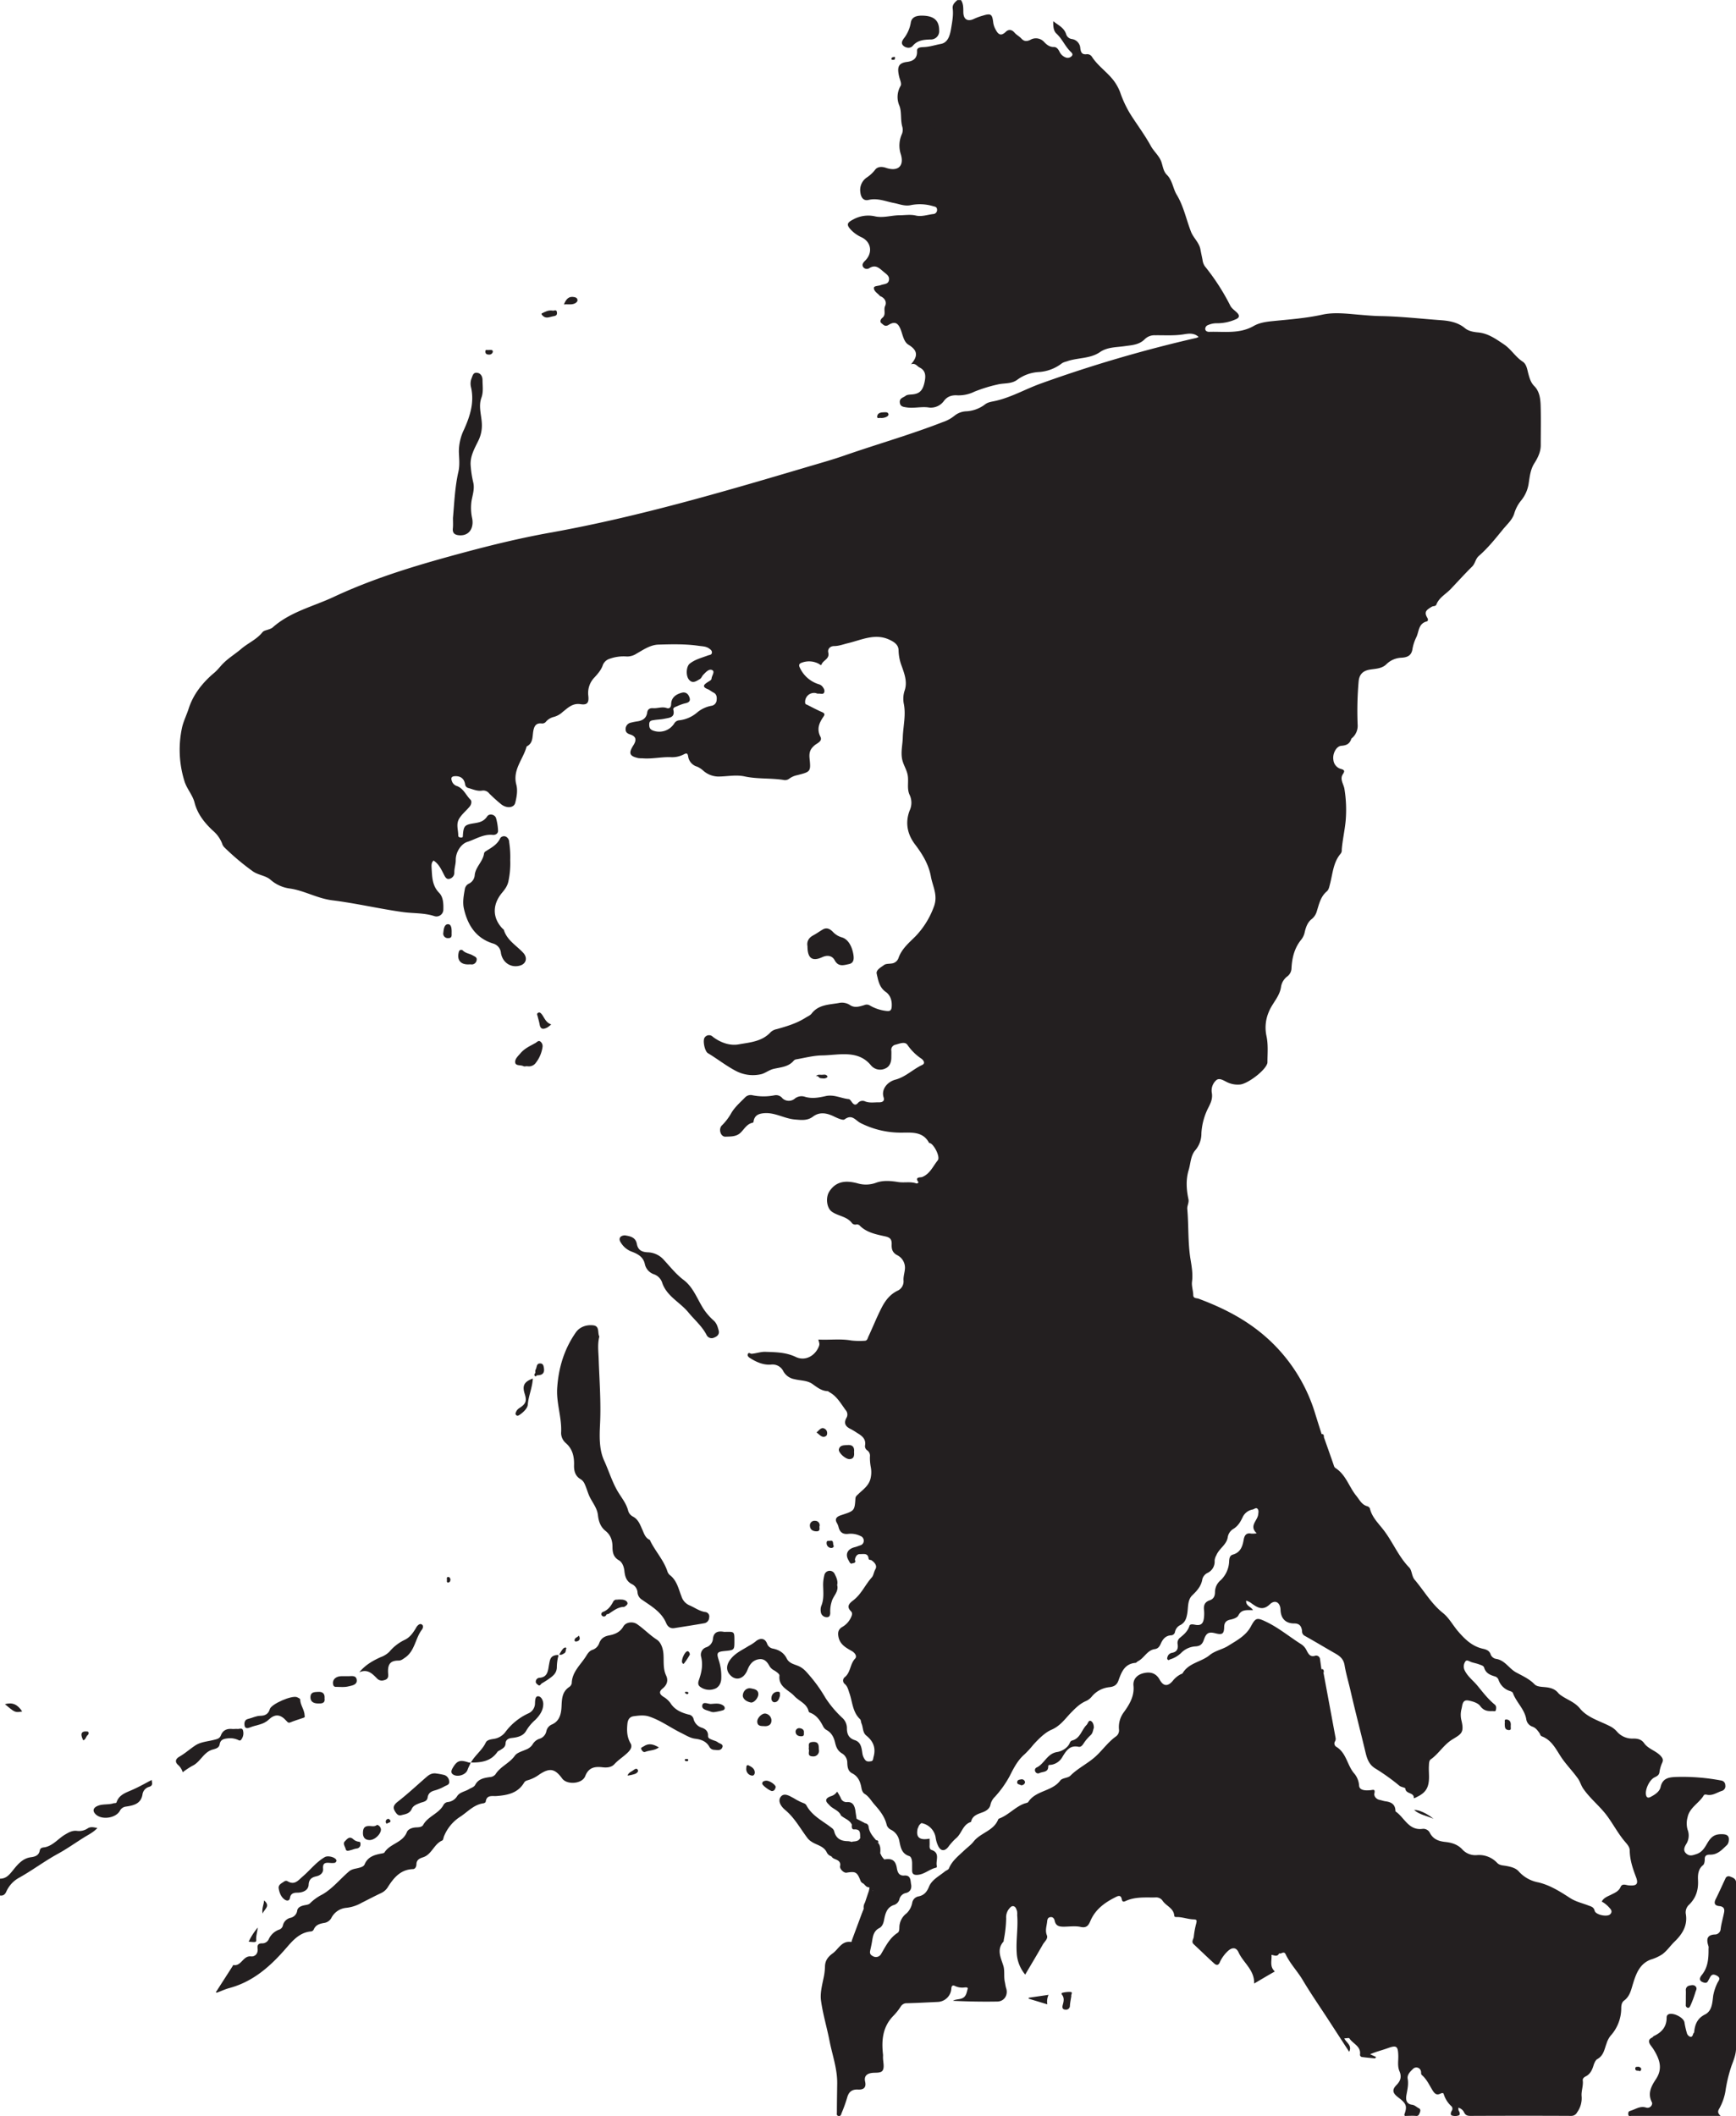<svg xmlns="http://www.w3.org/2000/svg" viewBox="0 0 886.62 1080.67"><defs><style>.cls-1{fill:#231f20;}</style></defs><title>Asset 4</title><g id="Layer_2" data-name="Layer 2"><g id="Layer_1-2" data-name="Layer 1"><path class="cls-1" d="M468.7,933.72c-1.08,4.54.86,6.24,6.06,5.25,0,1.24.06,2.47,0,3.68-.06.91.2,1.83.95,2.07,4.6,1.5,2.12,5.31,2.72,8.09.07.33.16.86-.41,1-3.39.76-6,3.53-9.67,3.67-1.93.07-2.57-.74-2.51-2.48,0-1.12,0-2.24,0-3.36,0-1.47-.3-3.4-1.51-3.78-4-1.27-4.39-4.75-5.06-7.88a7.94,7.94,0,0,0-4.13-5.51,4.21,4.21,0,0,1-2.24-2.37c-.95-4.21-3.47-7.37-6.25-10.51-1.64-1.84-2.8-4.08-5-5.44-1.16-.73-1.51-2-1.75-3.39-.56-3-1.73-5.67-4.69-7.16-2.21-1.12-2.4-3.37-2.48-5.39a5.52,5.52,0,0,0-2.7-4.77c-2.24-1.32-3-3.24-3.54-5.55-.62-2.68-1.78-5-4.4-6.43a4.2,4.2,0,0,1-1.63-1.71c-1.57-3.06-3.36-5.85-6.79-7.12A1.13,1.13,0,0,1,413,874c-.89-4.06-4.9-5.21-7.31-7.85-2.92-3.19-8.19-4.57-7.61-10.47.07-.81-1.64-2-2.73-2.65a6,6,0,0,1-2.25-2c-1.31-2.47-2.86-4.29-6-3.59-2.95.66-4.37,2.87-5.39,5.45-1.82,4.59-5.9,5.73-8.85,2.47-2.18-2.4-2-5.33.54-8.38s5.84-4.41,8.91-6.39a21.66,21.66,0,0,0,3.46-2.2c1.86-1.72,4.74-2.35,6,1a3.83,3.83,0,0,0,3,2.53c3.11.63,5.58,2.13,7,5s4.41,3,6.76,4.25,3.68,3.09,5.36,5A73.56,73.56,0,0,1,421.53,867a55.06,55.06,0,0,0,8.54,10.18,7.1,7.1,0,0,1,2.47,5.27c-.05,3,.89,5.2,4,6.21,3.27,1.06,3.49,4.08,3.91,6.81a6.84,6.84,0,0,0,1.37,3.23c.84,1.11,2,.9,3.09.73s1-1.29,1.23-2.17c1.29-4.5-.08-8-3.64-10.87-2-1.59-1.61-4.16-2.5-6.21-.31-.72-.24-1.75-.74-2.22-3.84-3.61-3.85-8.72-5.42-13.23-.58-1.64-.9-3.43-2.35-4.72a2.19,2.19,0,0,1-.09-3.46c3.1-2.45,2.67-6.74,5.32-9.51,1.11-1.17,0-3-1.9-4-2.95-1.67-6-3.37-6.64-7.41-.39-2.29.22-3.75,2-4.77a10.78,10.78,0,0,0,4.62-5.27c.42-1,.63-1.91-.23-2.77-2.49-2.5-.64-4.14,1.25-5.58,4.12-3.13,6.08-8,9.47-11.72.81-.89,1-2.77,1.82-4.18,1-1.78-.4-3.41-2-4.52-.49-.35-1.38.09-1.52-1-.36-2.83-2.6-2.08-4.39-2.15-2.13-.08-2.65,2.71-2.54,3,.68,1.69-.92,1.51-1.4,1.74-1,.53-1.53-1-1.75-1.37-2.07-3.25-.74-6,3.11-6.93.95-.24,1.86-.64,2.8-.94a2.39,2.39,0,0,0,1.72-2.46,2.56,2.56,0,0,0-1.76-2.33,11.17,11.17,0,0,0-6.12-1.06c-2.65.32-4.21-.7-4.93-3.22a8.2,8.2,0,0,0-.83-2.2c-1.76-2.81.82-3.7,2.31-4.19,6.52-2.16,6.67-2.12,7.08-8.43.08-1.16.74-1.54,1.48-2.27,2.35-2.28,5.23-4.17,6.17-7.7a13.69,13.69,0,0,0,.21-6,25.8,25.8,0,0,1-.46-5.38,3.37,3.37,0,0,0-1.28-3.19,2.53,2.53,0,0,1-1.2-2.59c.56-3.31-1.6-4.91-4-6.34a38.36,38.36,0,0,0-3.29-2c-2.69-1.26-3.78-3-2.16-5.83a3.3,3.3,0,0,0-.33-3.69c-2.51-3.33-4.48-7.15-8.34-9.26-.34-.19-.66-.56-1-.58-3.2-.14-5.38-2-7.91-3.76s-6-1.6-9.06-2.37a8.05,8.05,0,0,1-5.63-4,6.11,6.11,0,0,0-6.31-3.44c-3.86.3-7.34-1.22-10.57-3.24-.73-.46-1.71-1.15-1.25-2.19s1.33,0,2-.1c2.24-.19,4.47-1,6.68-1,5.34.2,10.64.17,15.76,2.62s10.2-.89,11.91-5.63c.42-1.17-.08-1.89-.34-3.25,5.74.32,11.32-.51,16.93.5a38.47,38.47,0,0,0,6.71.12c1.34,0,1.5-1.26,1.88-2.08,2.37-5.06,4.42-10.29,7-15.23,1.78-3.37,4.17-6.44,7.85-8.21a5.26,5.26,0,0,0,3.11-5.36c-.1-1.91.53-3.74.7-5.64a7.15,7.15,0,0,0-4-7.23c-2.6-1.39-2.82-3.41-2.75-5.52.1-2.74-1-3.56-3.55-4.09-4.49-1-9.09-1.89-12.6-5.28a2,2,0,0,0-1.87-.75,2.27,2.27,0,0,1-2.22-.64c-2.6-3.58-7.21-3.57-10.45-6-2.54-1.93-3.12-7.18-1.13-10.24,3.61-5.52,8.79-5.57,14.22-4.18a15,15,0,0,0,9.51-.2c3.71-1.41,7.72-1,11.4-.41,3.12.49,6.26-.36,9.28.7.46.17,1.23-.45,1.08-.64-2.17-2.78,1.12-2.33,1.81-2.59,4.11-1.58,5.6-5.56,8.07-8.56,1.35-1.65-1.76-7.91-3.92-8.77-.18-.07-.49-.05-.55-.17-3.16-6-9.22-5.17-14.26-5.19a45.62,45.62,0,0,1-20.62-4.86c-2.78-1.39-4.35-4.79-8.27-1.9-.84.62-3.58-.62-5.43-1.52-3.39-1.64-7.16-2.58-10.69.09-2.87,2.17-5.93,1.76-9.34,1.46-5.37-.47-10.09-3.67-15.59-3.21-2.68.22-4.83,1-5.38,4-.07.39,0,.77-.59.89-2.86.64-4.17,3.19-6,5-2.22,2.21-5.18,2-7.83,2.11-2.49.08-3.69-4-1.73-5.82a28.21,28.21,0,0,0,4.85-6.44c1.83-3,4.59-5.4,7.08-7.94a3.93,3.93,0,0,1,3.65-.95,28.81,28.81,0,0,0,11.33,0,4.1,4.1,0,0,1,3.94,1.54,4.75,4.75,0,0,0,6.21.26,5.48,5.48,0,0,1,5.07-1.1c3.67,1.19,7.29.51,10.71-.26,4.3-1,7.93,1.13,11.89,1.52.55.05,1.1.86,1.5,1.42.95,1.33,1.94,2.08,3.26.48a3.09,3.09,0,0,1,3.64-.71c2.41.91,4.82.39,7.21.45,1.43,0,2.84-.58,2.2-2.51-1.36-4.08,1.91-8,6.07-9.08,5.14-1.37,8.91-5.3,13.63-7.5,1.84-.87.54-2.51-.34-3.15a26.62,26.62,0,0,1-7.13-7c-1.29-2-4-.75-6.13-.19a2.67,2.67,0,0,0-2.16,3.13c.07,1.12,0,2.24,0,3.37,0,2.36-.83,4.63-2.86,5.54a6.1,6.1,0,0,1-7.54-1.48c-4.89-6-11.59-6-18.24-5.5-2.18.15-4.4.38-6.6.41-4.52.06-8.85,1.24-13.26,2a2.23,2.23,0,0,0-1.31.64c-2.66,3.22-6.54,3.39-10.19,4.21-2.41.53-4.53,2.36-6.7,2.8A18.71,18.71,0,0,1,376,547c-5.1-2.65-9.59-6.24-14.5-9.19-1.62-1-2.79-6.76-1.5-8.09a2.67,2.67,0,0,1,4-.29c3.88,3,8.77,4.74,13.28,3.91,5.61-1,11.88-1.39,16.24-6.16a6.3,6.3,0,0,1,3.13-1.6c5.09-1.43,10.17-2.92,14.7-5.8,1.08-.69,2.42-1.19,3.15-2.15,3.53-4.62,8.85-4.52,13.77-5.38a7.5,7.5,0,0,1,5.81,1c2.44,1.68,5.07.72,7.47,0a3,3,0,0,1,2.74.25,21.44,21.44,0,0,0,8.65,2.8c1.46.17,2.31-.24,2.46-2,.28-3.15-.58-6-3-7.73-3.37-2.35-3.89-6-4.65-9.3-.44-1.94,2.21-3.3,3.8-4.48.93-.68,2.47-.54,3.74-.74a4.17,4.17,0,0,0,3.55-2.68c1.62-4.76,5.29-7.78,8.69-11.17a43.09,43.09,0,0,0,9.3-14.83c2.43-6-.46-10.55-1.39-15.68-1.13-6.25-4.28-11.41-8.13-16.49s-5.15-11-2.72-17.29a9.37,9.37,0,0,0,0-7.92c-1.58-3.28-.35-6.89-1.06-10.38-.62-3-2.47-5.43-2.91-8.62-.49-3.53.34-6.77.44-10.12.16-5.76,1.69-11.44.57-17.32a13.37,13.37,0,0,1,.39-6.89c1.45-4.26,0-8.35-1.45-12.38a24.09,24.09,0,0,1-1.65-8.12c0-2.85-2.18-4.27-4.44-5.36-7.46-3.62-14.38,0-21.45,1.68-2.3.55-4.51,1.44-7,1.46-2,0-3.46,1.45-3,3.32.78,3.29-2.63,3.85-3.43,6.06-.27.74-1-.13-1.51-.37a10.55,10.55,0,0,0-8.33-.62c-1.49.46-2,1.13-1.27,2.62a15.72,15.72,0,0,0,9.6,8.46,3.8,3.8,0,0,1,1.76,1c.8.95,1.57,2.11,1.05,3.27s-2,.4-3,.57a3.1,3.1,0,0,1-1.15-.27,4.57,4.57,0,0,0-5.52,5.07c.13.71.63.68,1,.88,2.45,1.23,4.87,2.54,7.38,3.63,1.21.52,1.92,1,1.05,2.28-2.22,3.21-3.7,6.36-1.65,10.4,1.17,2.31-1.68,3.3-2.85,4.28-2.35,1.94-3,3.69-2.69,6.82.73,6.81.41,6.81-6.3,8.53a10.31,10.31,0,0,0-4,1.73,3.55,3.55,0,0,1-3.1.69c-6.56-1-13.26-.38-19.76-1.78-4.6-1-9.14.1-13.72.06a11.85,11.85,0,0,1-7.31-2.91,12.24,12.24,0,0,0-3.2-2.13,6.38,6.38,0,0,1-4.62-5.2c-.29-1.94-1-1.73-2.39-1a12.86,12.86,0,0,1-6.66,1.34c-4.75-.15-9.46,1-14.23.59a15,15,0,0,1-2.13-.1c-4.6-1-5.15-2.49-2.56-6.56,1.78-2.78,1.33-4.58-1.64-5.52-1.61-.51-2.45-1.27-2.33-2.95a3.32,3.32,0,0,1,2.78-3.1,34.14,34.14,0,0,1,3.49-.68c2.56-.44,4.35-1.67,4.74-4.44.24-1.71,1.33-2.37,3-2.25,2.34.17,4.62-.91,7-.06,1.38.48,2.18-.42,2.23-2,.1-3.4,2.47-5,5.32-5.8,2.12-.62,3.53.6,4.11,2.54s-.73,2.54-2.45,2.88a24.91,24.91,0,0,0-4.14,1.53c-.83.33-2,.67-1.7,1.78.95,4-2.11,4-4.53,4.52-1.75.37-3.57.39-5.34.68-1.13.18-2.39.22-2.45,2-.05,1.56.19,2.66,1.84,3.32a9.06,9.06,0,0,0,10.92-3.57,3.24,3.24,0,0,1,2.57-1.63A16.83,16.83,0,0,0,356,363.9a15.65,15.65,0,0,1,7.41-3.47,3.09,3.09,0,0,0,2.59-2.81c.2-1.6,0-3.15-1.57-3.92-1.08-.53-2-1.38-3.05-1.79-3.29-1.31-1.44-2.54,0-3.52.75-.52,1.92-1,2-1.7.08-1.56,1.87-3.64.44-4.43-1.67-.93-3.32,1-4.6,2.3-.68.68-1,1.82-1.8,2.25-1.76,1-3.73,2.56-5.6.21-1.65-2.07-1.33-6.69.44-8.1,2.77-2.2,6.16-3,9.38-4.22.71-.27,1.9-.2,1.95-1.46.05-1.1-.81-1.61-1.52-2.11-1.51-1.07-3.41-1.06-5.11-1.3-6.84-1-13.76-.83-20.64-.63-4.26.12-7.79,2.66-11.36,4.68a8.69,8.69,0,0,1-4.74,1.39,21.29,21.29,0,0,0-8.83,1.15,5.51,5.51,0,0,0-3.46,3.09c-.85,2.6-2.51,4.45-4.25,6.38a11.36,11.36,0,0,0-3.23,9.29c.44,3.66-.46,5-4,4.43-4.12-.62-6.53,2-9.11,4a10.53,10.53,0,0,1-4.41,2.49,7.76,7.76,0,0,0-4,2.34,2.46,2.46,0,0,1-2.47,1c-2.79-.25-3.65,1.54-4.07,3.78-.55,2.92,0,6.3-3.44,8-1.7,6.5-7.28,11.85-5.25,19.51.77,2.93.21,6.22-.56,9.27-.65,2.63-4.49,3-7.37.57-2.09-1.73-4.12-3.54-6-5.45a3.76,3.76,0,0,0-3.46-1.37c-2.48.42-4.71-.65-7-1.29a2.23,2.23,0,0,1-1.78-2c-.52-3-2.48-4.24-5.29-4.06-1.93.12-1.92,1.2-1.43,2.54a3.88,3.88,0,0,0,2.24,2.37c3.66,1.15,4.85,4.77,7.28,7.12.55.52.65,2.1-.44,3.44-1.69,2.08-3.83,3.74-5.29,6.06-1.85,2.95-.5,5.92-.56,8.87,0,.69.89,1,1.69.92s.64-.63.68-1.13c.36-4.74.83-5.4,5.63-6.14,2.72-.42,5.08-.92,6.75-3.5,1.12-1.71,4.09-1,4.58.95a27.76,27.76,0,0,1,1,6.39c0,1.44-1.34,2.22-2.73,2.08-4.79-.49-8.82,2.27-13,3.59-3,.95-5.92,5-5.88,9.31,0,2.15-.75,4.13-.72,6.26a3.2,3.2,0,0,1-2.53,3.28c-1.59.38-2.24-1.12-2.79-2.18-1.37-2.66-2.57-5.4-5.28-7.15-1.26,1.09-1.06,2.62-1,4.05.28,4.45.28,8.81,3.88,12.47,2.11,2.14,2.21,5.73,2.1,8.76a3.52,3.52,0,0,1-4.55,3.1c-5.32-1.74-10.85-1.34-16.24-2.09-12.08-1.7-24-4.52-36-6-7.79-1-14.34-5.05-21.85-6.05a18.56,18.56,0,0,1-9.74-4.55c-2.53-2.1-6.18-2.23-9-4.26a126.49,126.49,0,0,1-14.5-12.22,4.83,4.83,0,0,1-1.13-2,16.49,16.49,0,0,0-4.74-6.54c-4.17-3.9-7.81-8.42-9.3-14.25-1-4-4.11-7.21-5.23-11.18A53.71,53.71,0,0,1,93,371.45c.78-3.34,2.36-6.43,3.4-9.68,2.32-7.22,7.13-13.25,13.08-18.23,1.67-1.39,3-3.25,4.57-4.8,2.73-2.76,6.17-4.81,9.14-7.36,3.5-3,7.92-4.81,10.89-8.54.64-.81,2.11-1,3.19-1.43a6.92,6.92,0,0,0,1.88-.88c9-8.09,20.72-10.75,31.27-15.68,21.8-10.21,44.87-16.91,68.05-23.11,14.07-3.76,28.27-7.16,42.62-9.73,44.62-8,88-20.75,131.38-33.6,6.39-1.89,12.81-3.69,19.1-5.88,16.64-5.78,33.6-10.6,50-17a18.52,18.52,0,0,0,6-3.3,10.17,10.17,0,0,1,6-2.18,17.39,17.39,0,0,0,9.57-3.57c1.49-1.16,3.45-1.33,5.28-1.75,8.21-1.86,15.5-6.14,23.36-8.94A688.73,688.73,0,0,1,611,172.57a8.89,8.89,0,0,0,1.16-.5c-2.51-2.32-5.49-1.66-7.94-1.28-4.77.72-9.51.37-14.26.43a7.07,7.07,0,0,0-5.17,1.87c-2.91,3.06-6.7,3.15-10.41,3.69-4.27.63-8.75.41-12.55,3-5.17,3.58-11.61,2.76-17.22,4.85a8.1,8.1,0,0,0-2.17.83,21.33,21.33,0,0,1-12.28,4.55A20.46,20.46,0,0,0,519.46,194c-3.08,2.21-6.7,1.53-10,2.37a74.91,74.91,0,0,0-11.8,3.65,18.3,18.3,0,0,1-8.64,1.88c-2.77-.2-5.17.5-6.89,2.79a8.19,8.19,0,0,1-8.19,3.35c-3.65-.44-7.31.58-11,0-1.6-.26-3.21-.36-3.39-2.57s1.84-2.41,2.93-3.3c.81-.66,2.24-.64,3.42-.75,3.66-.33,5.42-1.87,6.35-6.53.55-2.74.67-5.62-2.64-7.24-1.29-.64-2-2.37-4.33-1.63,3.78-4.3,3.3-7.21-1.34-10-2.25-1.36-2.82-4.63-3.75-7.24-1.4-3.9-3.13-4.86-6.36-2.86-1.86,1.16-2.75-.19-3.65-.85s-.51-2,.51-2.81c2-1.6.44-4,1.36-6s-.11-4.07-2.45-5c-.26-.11-.44-.42-.66-.63-1.15-1.11-2.85-2.24-2.59-3.79.14-.84,2.4-.79,3.6-1.27,1.44-.57,3.69-.34,4.06-2.48s-1.21-3-2.65-4.22c-2.25-1.87-4.1-4-7.44-1.9a2.26,2.26,0,0,1-3.21-.83c-.58-1.3.34-2.21,1.24-3.13,3.87-3.93,3-9.46-1.89-11.81a17.64,17.64,0,0,1-5.36-3.73c-2.44-2.59-2.31-3.68,1.07-5.39a15.79,15.79,0,0,1,10.75-1.68c4.43,1.08,8.56-.43,12.84-.47,2.79,0,5.55-.52,8.36.14,3,.72,5.95-.43,8.91-.76a2.06,2.06,0,0,0,1.95-2.26c-.06-1.47-1.21-1.52-2-1.75a23.48,23.48,0,0,0-11.37-.55c-3.15.67-5.81-.53-8.62-1.07-4.32-.82-8.4-2.68-13-1.58-2.55.61-3.91-1.23-4.18-3.9a7.65,7.65,0,0,1,3.41-7.64,17.75,17.75,0,0,0,4.09-3.82c1.25-1.67,3.4-1.79,5.65-1,6,2,9.31-.87,7.53-6.88a14.36,14.36,0,0,1,.6-10.56,5.77,5.77,0,0,0,.13-3.61c-1-3.53-.25-7.49-1.44-10.61a11.19,11.19,0,0,1,.61-10.27c.6-1.15-.43-3.19-.8-4.8-1-4.49-.61-6.81,4.05-7.39,3-.38,5.32-1.67,5.11-5.59-.12-2.06,2.35-1.89,3.77-2,2.89-.16,5.64-1.09,8.41-1.6,3.94-.72,4.75-5,5.32-8.44.51-3.14,1.13-6.37.72-9.62-.25-2,1.07-3.18,2.4-4.33h1.83c1.25,1.85,1.18,3.94,1.2,6.05,0,3.85,2.19,5.15,5.58,3.48a30,30,0,0,1,4.43-1.6c3.94-1.21,4.74-.81,5.23,3.31a10,10,0,0,0,1.14,3.61c1.25,2.4,2.6,4,5.32,1.34,1.31-1.26,3-1.29,4.45.45,1,1.16,2.45,1.86,3.48,3,1.42,1.55,2.81,1.53,4.58.67a5.63,5.63,0,0,1,7.11,1.16C534.55,22.8,536,24,538.11,24c1.76-.07,2.57,1.51,3.17,2.72a5.72,5.72,0,0,0,3.07,2.65,2.75,2.75,0,0,0,3-.74c.94-1-.13-1.78-.83-2.5-2.67-2.73-4.12-6.38-7-9-1.45-1.33-1.68-3.7-1.59-6.3,2.68,2.14,5.62,3.36,6.63,6.8a3.52,3.52,0,0,0,2.9,2.31,5,5,0,0,1,4.28,4.68c.28,2.16.85,3.36,3.28,3.07a2.79,2.79,0,0,1,2.6,1.22C561,34.21,566.7,37.52,570,42.92a23.93,23.93,0,0,1,2.09,4.21,56.23,56.23,0,0,0,5.19,11.11c3.46,5.46,7.39,10.65,10.51,16.36,1.54,2.81,4.36,5.05,5.4,8.22.74,2.24,1,4.72,2.73,6.43,2.89,2.85,3.14,7,5,10.11,3.64,6,4.9,12.7,7.36,19,1.22,3.15,4.15,5.44,4.82,9.06.32,1.71.7,3.47,1.05,5.2a7.63,7.63,0,0,0,1.14,3.28,112.56,112.56,0,0,1,13.06,20.21c.71,1.4,2.24,2.39,3.41,3.55,1.35,1.32,1.36,2.53-.44,3.32a23.51,23.51,0,0,1-9.8,2.11A10.82,10.82,0,0,0,617,166a2.07,2.07,0,0,0-1.44,2.13c.18,1.14,1.35,1.36,2,1.34,7.67-.23,15.53,1.15,22.74-3,2.83-1.62,6.14-2.12,9.37-2.45,8.61-.87,17.19-1.46,25.73-3.34,5.81-1.28,12.17-.53,18.23,0,3.79.31,7.66.68,11.4.74,10.41.18,20.72,1.37,31.06,2.12,4.24.31,8.56,1.1,12.15,4.09,1.77,1.47,4.26,1.92,6.65,2.14,5.12.47,9,3.28,13.2,6.09,3.72,2.51,5.87,6.4,9.58,8.82,2.08,1.35,2.34,4.25,3,6.57s1.26,4.28,3,6c2.48,2.54,3,6,3.16,9.3.23,6.93.07,13.87.07,20.8,0,3.51-1.53,6.48-3.32,9.34-1.9,3-2.27,6.47-2.8,9.87a17.88,17.88,0,0,1-3.93,9.08,18.87,18.87,0,0,0-3.52,6.73c-1,3.14-3.64,5.42-5.69,7.93-3.87,4.74-7.7,9.57-12.34,13.59-1.77,1.53-1.84,3.88-3.47,5.48-3.79,3.72-7.33,7.69-11,11.52-2.46,2.57-5.85,4.27-7.24,7.85-.4,1-1.61.66-2.36,1.12-2.54,1.55-4.1,2.51-2.3,5.58.56.95.48,1.73-.36,1.95-4.17,1.11-3.83,5.12-5.2,8a22.18,22.18,0,0,0-2,6.13c-.53,3.41-2.74,4.2-5.64,4.37a11.58,11.58,0,0,0-7.69,3.35c-2.31,2.26-5.44,2.24-8.31,2.7-3.59.58-5.45,2.37-5.83,5.93a172.85,172.85,0,0,0-.52,22.18,8.23,8.23,0,0,1-2.63,6.67c-.22.21-.54.4-.63.66-.8,2.49-2.45,3.3-5.07,3.49S680.45,385,681,388.1a5.29,5.29,0,0,0,3.88,4.6c1.63.46,2.12.94,1,2.6-1.79,2.63.39,5.13.77,7.66a66.32,66.32,0,0,1,.62,16.12c-.46,5-1.61,9.84-2,14.8a2.89,2.89,0,0,1-.5,2c-3.88,4.48-4.11,10.31-5.53,15.67-.37,1.39-.56,2.77-1.66,3.71-3.17,2.7-3.93,6.58-5.09,10.24a7.7,7.7,0,0,1-2.75,4c-1.89,1.52-2.82,4.05-3.37,6.44a9.06,9.06,0,0,1-1.66,3.75c-3.59,4.33-4.84,9.41-5.11,14.81a5.41,5.41,0,0,1-2.11,4.12,8.2,8.2,0,0,0-3.21,5.21c-.64,5.06-4.5,8.46-6.26,12.92a20.24,20.24,0,0,0-1.24,12.13c1,4.51.55,9,.54,13.56a2.09,2.09,0,0,1-.08.61c-1.14,3.79-9.84,10.26-13.73,10.78a12.47,12.47,0,0,1-7.49-1.53c-1.53-.74-3.49-2-5-.51a7.05,7.05,0,0,0-2.14,6.15c.54,2.8-.37,5-1.53,7.31a32.76,32.76,0,0,0-3.77,13.56,13,13,0,0,1-3,8.47c-2.54,2.84-2.44,6.77-3.49,10.22-1.51,5-1.17,9.95-.12,14.93.37,1.78-.74,3.34-.59,5,.75,8.61.25,17.29,1.68,25.89.6,3.61,1.22,7.39.74,11.14-.3,2.35.57,4.57.62,6.88,0,1.86,1.75,1.53,2.7,1.88,10.72,4,20.89,8.93,30,15.94a84.79,84.79,0,0,1,29.72,43.24q1.56,5,3.16,10c.57.51.55,1.42,1.25,1.85,1.59,4.51,3.2,9,4.76,13.52.27.76.37,1.54,1.14,2,5.25,3.4,6.82,9.55,10.53,14.11,1.65,2,2.74,4.55,5.6,5.33a2.1,2.1,0,0,1,1.36,1.14c1,4.34,4.19,7.44,6.74,10.69,4.88,6.2,7.74,13.73,13.33,19.46,1.5,1.53,1.19,4.39,2.83,6.3,4.82,5.67,8.48,12.25,14.49,17,3,2.42,5,6.19,7.57,9.21,3.49,4.07,7.26,7.79,12.82,9,1.64.35,3.23.94,3.85,2.77a3.65,3.65,0,0,0,3.07,2.43c4.36.8,6.4,4.94,10,6.88,3.29,1.79,6.7,3.28,9.42,6.08,1.11,1.15,3.24,1.25,5,1.4,2.72.23,5.32.78,7.15,3.12a6.65,6.65,0,0,0,1.38,1.14c3.16,2.26,6.9,3.32,9.64,6.68,3.84,4.71,10.11,6.34,15.42,9.09a11.32,11.32,0,0,1,3.47,2.71,10.38,10.38,0,0,0,8.51,3.55c2.08,0,4,.46,5.27,2.23,2.15,3.12,6,3.89,8.5,6.58,1.09,1.19,1.55,2.1.76,3.7a17.82,17.82,0,0,0-1.36,4.81c-.28,1.59-1.55,2-2.66,2.59-2.59,1.4-4.94,6.58-4.08,9.25.48,1.47,1.64,1,2.43.54,2.16-1.13,4.44-2.67,4.93-5,1-4.49,4.24-4.92,7.64-5.08a106,106,0,0,1,23.38,1.82,2.36,2.36,0,0,1,2,2.32,2.53,2.53,0,0,1-1.63,2.94c-2.53.75-4.79,2.6-7.69,2-.54-.11-1.32-.28-1.69.34-2.38,4-7.22,6.15-8.25,11.2a11.5,11.5,0,0,0,0,6.24,8.22,8.22,0,0,1-.75,7.51c-.95,1.59-1.63,3.36.23,4.86,1.65,1.33,3.05.82,5.07.14,3.28-1.08,4.5-3.89,5.85-6.06,1.86-3,3.7-4.16,7.13-4.09,2.5,0,3.84.75,3.52,3.25a3.87,3.87,0,0,1-.82,2.19c-2.52,2.33-4.81,5.11-8.78,5-1.45,0-2.74.32-2.67,2.36,0,1-.2,2.5-.88,3-2.57,2.06-2.69,5.16-2.56,7.66.25,5-1,9-4.49,12.48a5.29,5.29,0,0,0-1.78,4.58c1.11,6-1.69,10.49-5.73,14.37-2.15,2.07-3.77,4.61-6.24,6.43a22,22,0,0,1-5.85,2.69c-5.6,2.08-7.5,7.1-9.06,12.16-1,3.25-1.63,6.59-4.56,8.77-1.4,1-1.49,2.79-1.5,4a21,21,0,0,1-5.52,14.07,12.4,12.4,0,0,0-2,3.92c-1.09,2.88-1.44,6.14-4.71,7.92-.85.46-1.6,2.1-2,3.49-.68,2.14-1.64,4.19-3.9,5.34-.71.36-1.66,1-1.52,2.08.35,2.76-.84,5.41-.59,8.11a12.29,12.29,0,0,1-2.31,8.19,3.29,3.29,0,0,1-3,1.8c-17.13-.09-34.26-.07-51.39,0-1.44,0-2.49-.21-3.24-1.64a4.57,4.57,0,0,0-3-2.55c.06.59-.06,1.19.18,1.54.59.86.76,2.09.06,2.38a5.34,5.34,0,0,1-3.55.07c-.9-.33-.58-1.53-.11-2.34a1.89,1.89,0,0,0,0-2.26,14,14,0,0,1-4.09-6.41c-.18-.62-1-.48-1.56-.19-1.83.88-2.8.39-4-1.46-1.7-2.71-3-5.74-5.48-7.91-.73-.65-.38-1.26-.54-1.88a2.39,2.39,0,0,0-3.91-1.51c-1.35,1.3-3.28,3-2.88,5.23.5,2.88-.18,5.58-.66,8.31s.22,4.59,2.92,4.94c1.47.2,2.24,1.21,3.38,1.74s.82,1.62.47,2.43-.58,1.64-1.88,1.53c-1.92-.18-3.86,0-5.74,0-.11-.34-.26-.56-.2-.71,1.53-4.28,1.08-5.58-3.09-8.73-3-2.26-3.33-3.91-.85-6.43,2.06-2.1,2.6-4.23,1.46-6.9s-.54-5.37-.62-8.07c-.14-4.87-.93-5.37-5.39-3.76-2.72,1-5.56,1.64-9,3.09l3.07,1.42-.54.71c-2.23-.22-4.47-.4-6.69-.71a1.17,1.17,0,0,1-1-1.3c.54-4.26-3.66-5.44-5.42-8.22-.22-.36-1.52,0-2.59,0,.95,2.21,4.1,3.46,2.48,6.86-3.57-5.48-6.9-10.61-10.23-15.74-4.53-7-9.27-13.79-13.51-20.92-2.69-4.53-6.44-8.33-8.69-13.11-.95-2-2.3.09-3.32-.54-.91,2-2.43,1-3.93.81.25,2.7-.95,5.64,1.3,8.05.63.69.07.61-.38.87-3.15,1.79-6.26,3.65-9.77,5.72.21-7-5.57-10.59-8-16-1.28-2.77-3.61-2.53-5.89-.13a17.58,17.58,0,0,0-3.65,5.25c-.78,1.86-1.91,1.51-2.92.58-3.53-3.21-6.95-6.54-10.44-9.81-1.37-1.29,0-2.63.07-3.84a45,45,0,0,1,1.23-6.69c.44-1.88.23-2.07-1.55-2.14-2.87-.11-5.63-1.26-8.56-1.17-.53,0-1-.06-1.1-.73-.29-3.9-4.24-4.94-6-7.68A4,4,0,0,0,590,969c-5,.08-10-.4-14.76,1.67-1.08.48-2,1-2.34-.8-.39-2.21-1.81-1.74-3.19-1-5.48,2.74-10.29,6.21-12.8,12.1-.94,2.19-1.88,3.78-5,3.09-2.72-.6-5.68-.15-8.54-.12-2.23,0-4.14-.26-4.7-3-.21-1-.81-2.12-2.3-1.87-1.29.21-1.46,1.26-1.55,2.18-.22,2.34-1.16,4.56-.15,7.07.73,1.81-1.22,3.22-2.07,4.73-2.91,5.12-5.95,10.17-9,15.35a18.71,18.71,0,0,1-4.34-11.11c-.44-6.49.79-12.87.24-19.3a7.75,7.75,0,0,0-.1-2.12c-.36-.87-.54-2-1.65-2.36s-1.86.66-2.48,1.4a6.9,6.9,0,0,0-1.4,4.72,61.53,61.53,0,0,1-1.21,11c-.05.3,0,.7-.13.88-3.61,4.1-1.44,8.11-.11,12.32.82,2.62.16,5.58.78,8.37.23,1,.33,2.12.67,3.16,1.11,3.44-.95,6.74-4.51,6.8-7.55.13-15.1,0-22.69-.38,1.35-.77,2.86-.66,4.26-1.1,2.57-.81,2.68-3,3.27-4.89.31-1-.83-.87-1.51-.83a8.71,8.71,0,0,1-4.78-.66c-1.65-.87-2,.15-2.05,1.44a7.25,7.25,0,0,1-6.72,6.61c-5.29.25-10.59.53-15.89.67a3.47,3.47,0,0,0-3.23,1.72,29.83,29.83,0,0,1-3.7,4.66c-5.53,5.61-6.17,12.47-5.35,19.77.06.5,0,1,0,1.52,0,2.24.82,4.91-.13,6.59s-3.87,1-5.94,1.4c-2.45.41-3.62,1.87-3.07,4.31.71,3.16-.79,4.27-3.63,4.11-3.14-.17-4.78,1.24-5.57,4.25a74.44,74.44,0,0,1-2.79,7.74c-.27.7-.37,1.67-1.55,1.51s-.87-1.2-.87-1.9c0-4.9.1-9.79.16-14.68.09-7.54-2.52-14.61-3.94-21.88-1.34-6.87-3.41-13.63-4.34-20.55-.49-3.68.54-7.64,1.3-11.38a31,31,0,0,0,.73-5.68c0-3.33,1.63-5.31,4-7,2.91-2.15,4.51-6.38,9.13-5.82.7.09.46-.4.58-.71q2.67-7.21,5.36-14.43c1.79-2.46,4.72-2.89,7.24-4a5.36,5.36,0,0,0,3.52-2,4.5,4.5,0,0,0,0-5.35,3.9,3.9,0,0,0-5.13-1.28,1.89,1.89,0,0,1-2-.06h0c-.67-.66-1.7-.67-2.39-1.31l-.61-.6c-1.61-1-1.43-3.09-2.54-4.41-.65-.77-.88-2-1.87-2.34-4.65-1.46-7.73-5.48-12.15-7.28a3.7,3.7,0,0,1-2.21-1.94c-1.57-3.35-5.26-3.71-7.9-5.54a7.94,7.94,0,0,1-1.85-1.64c-3.75-4.9-6.63-10.46-11.5-14.49-2.09-1.73-4-4.59-2.19-6.81s4.65-.2,6.83.94a27.24,27.24,0,0,0,4.8,2.4,2.45,2.45,0,0,1,1.39,1.07c2.89,5.45,8.4,8,12.93,11.56a3.19,3.19,0,0,1,1.24,1.59c.88,3.82,3.44,5.19,7.09,5.18a8.56,8.56,0,0,1,1.77.36,5.12,5.12,0,0,1,3,1.76c1.65,2,1.7,4.29,1.81,6.43,2.84-.55,6.15-1,6.06-5.27.27-1.53.16-3.46,2.71-2.45,1.39,1.63,1.25,3.56,1.1,5.5-.26,1.22-.12,2.58-1.65,3.27,1.62,1.07,2.46-.77,3.64-.24,4.08-.76,5.86.51,6.51,4.42.34,2.09,1.1,4,3.81,3.77,3.43-.25,3.09,2.64,3.47,4.56s-.36,3.84-2.66,4.36a4.29,4.29,0,0,0-3.29,3.06,4.17,4.17,0,0,1-2.63,3c-3.9,1.18-4.62,4.56-5.26,7.82-.33,1.72-1,3.3-2.34,4-2.89,1.42-3.32,4.08-3.73,6.63-.22,1.37-.51,2.75-.81,4.09-.35,1.55-.68,2.7,1.12,3.6a3,3,0,0,0,4.24-1c2.36-4,4.36-8.23,8.5-10.88.9-.58.84-2.15.87-3a9.06,9.06,0,0,1,3.64-6.91,9.92,9.92,0,0,0,2.91-5.39,4,4,0,0,1,3.31-3.3c2.69-.58,4.15-2.18,5.26-4.93,1.43-3.55,5.16-5.38,8.07-7.76.69-.56,1.83-.88,2.11-1.58,1.59-3.89,4.76-6.28,7.66-9.05,1.64-1.56,3.6-2.95,4.9-4.62,3.55-4.57,10.28-5.48,12.58-11.3a.87.87,0,0,1,.39-.45c4.79-1.73,8.14-5.85,12.85-7.65.71-.27,1.86-.41,2.13-.84,3.85-6,12.2-5.34,16.37-11,1-1.35,3.89-1.19,5.17-2.47,4-4,9.21-6.31,13.36-10.27,3.31-3.16,6.05-7,9.81-9.7a3.82,3.82,0,0,0,1.64-3.64,12.61,12.61,0,0,1,2.54-8.87c2.71-3.77,5.38-8.07,4.86-13.43-.34-3.41,1.91-5.67,5.21-6.44,3.77-.88,6.47.23,8.2,3.39,1.83,3.33,4.07,3.53,6.56.66a12.48,12.48,0,0,1,4.13-3.47c.36-.16.85-.26,1-.54,3.1-5.31,9.49-5.69,13.78-9.23,2.75-2.27,6.56-2.92,9.37-4.69,4.2-2.65,9.08-5.12,11.63-9.84s3.15-4.79,8.07-2.41c6.47,3.13,11.92,7.74,17.94,11.51a7.64,7.64,0,0,1,2.51,3c.94,1.76,1.81,3.64,4.57,2.67a2,2,0,0,1,2.29,1.7c.26,1.77.49,3.55.73,5.33.5.56.54,1.39,1.09,1.92q3.06,16.46,6.11,32.92a2.59,2.59,0,0,1-.31,2,2,2,0,0,0,.65,2.67c5.16,3.06,5.56,9.23,9,13.41a10.66,10.66,0,0,1,2.7,6.44c.16,2.54,3.44,2.57,5.79,2.33,1.45-.15,2.55-.73,2,1.75-.26,1.21.85,2.81,2.6,3.19,1.06.22,2.08.61,3.15.75,2.8.37,4.85,1.48,5,4.66,0,.19,0,.48.16.57,4.49,3.09,6.61,9.83,13.77,8.83a3.72,3.72,0,0,1,3.72,2.14c1.69,3.23,4.57,4.2,7.84,4.55s6.36,1.26,8.75,3.89a9,9,0,0,0,7.52,2.82,12.62,12.62,0,0,1,10.22,4c1.31,1.33,3.06,1.23,4.67,1.55,2.36.45,4.8,1,6.38,2.83a17.69,17.69,0,0,0,9.93,5.55c6,1.4,11.23,4.74,16.26,8,3,1.92,6.12,2.56,9.19,3.75,1.48.58,2.84.72,3.36,2.77s6.15,3.2,7.77,1.89c1.13-.92,1.06-2.11,0-3.16a14.32,14.32,0,0,0-4.16-3.45c1.07-2,3-2.61,4.73-3.47,1.94-1,3.93-1.74,4.91-4,.81-1.89,2.71-.94,4-.81,4,.38,5.28-.48,3.89-4.16-1.71-4.49-3.18-8.85-3.24-13.7,0-1.74-1.35-3.18-2.54-4.58-3.5-4.14-6-9-9.27-13.37-3.71-4.88-8.56-8.62-12-13.69-1.07-1.57-1.48-3.38-2.61-5-2.36-3.33-5.19-6.28-7.6-9.55-3.17-4.29-5.19-9.84-10.75-12-1-.38-.93-1.2-1.37-1.78-1-1.36-1.9-2.68-3.71-3.27a4.72,4.72,0,0,1-3-3.83c-.92-5.14-5.12-8.58-6.82-13.32-.15-.43-.87-.77-1.39-.95a8.92,8.92,0,0,1-5.93-5.72,2.77,2.77,0,0,0-1.91-1.79c-2.45-.71-4.65-1.67-5.45-4.47-.3-1-1.52-1.26-2.41-1.61-1.27-.51-2.63-.75-3.94-1.16-1.11-.34-2.53-1.52-3.25-.36a4.45,4.45,0,0,0-.37,4.47c1.53,3.21,4.36,5.22,6.5,7.82,2.76,3.35,5.43,6.88,8.84,9.67,1,.81.79,1.86.63,2.8s-1.15.54-1.78.56c-2.44.09-4.45-.14-6.22-2.58-1.14-1.57-3.82-2.4-6-2.81-3.28-.64-3.06,2.61-3.59,4.41a11.86,11.86,0,0,0,0,5.77c1.52,6.33-.15,6.92-4.64,9.69s-6.9,7.25-11,10.15c-1,.7-.91,2.3-1,3.64-.14,3.31.52,6.63-.52,9.93s-3.66,4.76-6.47,6.09a5.46,5.46,0,0,1-.72.21c.34-3.09-4.1-2-4.3-4.93,0-.53-2.15-.72-3-1.42a107.76,107.76,0,0,0-12.2-8.76c-3.23-1.89-4.32-4.83-5.12-8.2-2.53-10.62-5.31-21.18-7.74-31.83-1-4.32-2.29-8.58-3-12.91-.54-3-2.26-4.44-4.53-5.76-5.26-3-10.48-6.16-15.79-9.12A2.55,2.55,0,0,1,665,832.9c-.31-2.27-1.2-3.84-4-3.82-4.44,0-6.84-2.55-7-6.94-.1-3.76-2.76-5.43-5.44-2.86-3.59,3.43-6.26,1.73-9.2-.33a7.79,7.79,0,0,0-2.9-1.51c-.3,2.6,2.35,3,3.48,4.83-3,.08-5.86-.59-7.49,2.74-.55,1.12-2.59,1.82-4.06,2.11-2.3.46-3.13,1.65-3.18,3.86-.07,3.41-1,4-4.28,3.17-3.61-.94-4.86-.28-6.1,3.31-.71,2.08-1.75,3.2-4.28,3.33a11.19,11.19,0,0,0-7.36,3.39,14,14,0,0,1-5.58,3.24c-.41.14-.77.69-1.26.08-.37-.44-.25-.75-.09-1.29a2.87,2.87,0,0,1,2.28-2.13c2.62-.47,3.25-2.09,2.92-4.37a3.5,3.5,0,0,1,.86-3.07c2.17-1.78,4.24-3.41,5.15-6.31.4-1.25,2.26-.68,3.36-.51,3.09.47,3.82-1.41,4.08-3.78a18.82,18.82,0,0,0,0-4c-.24-2.37.53-4,2.91-4.78,1.9-.65,2.68-2,2.71-4.13a7.94,7.94,0,0,1,2.92-6.16,13.94,13.94,0,0,0,4.3-9.72c.1-1.48.32-2.87,1.88-3.32,3.81-1.09,4.92-4,5.52-7.46.37-2.11,1.15-3.85,3.9-3.27a13.4,13.4,0,0,0,2.79-.16c-4.08-3.8.39-6.4.75-9.6.13-1.12.37-2.13-.36-2.92s-1.65.19-2.47.37a6.92,6.92,0,0,0-5,3.71c-1.17,2.47-2.4,4.73-4.91,6.22a6.09,6.09,0,0,0-2.84,4.39c-.65,3.74-4.4,5.62-5.76,9a6.48,6.48,0,0,0-.91,2.8,6.36,6.36,0,0,1-3.71,6.3,5,5,0,0,0-2.56,3.15c-.59,3.6-2.71,5.89-5.17,8.27s-2,6.09-2.53,9.23c-.44,2.47-1,4.49-3.39,5.86a5,5,0,0,0-2.9,3.67,2.1,2.1,0,0,1-2,1.65c-2.78.15-4.25,2-5.24,4.26-.63,1.43-1.37,2.54-3.06,2.78-3.94.56-5.39,4.62-8.62,6.2-.44.22-.8.79-1.22.82-5.55.46-7.16,4.66-8.71,9-.74,2.09-2,3.12-4.55,3.41a13.41,13.41,0,0,0-9,4.71,8.09,8.09,0,0,1-3.06,2.39c-3.11,1.33-5.3,3.57-7.69,6-2.91,3-5.37,6.69-9.92,8.65-3.33,1.42-6.68,4.78-9.41,7.82a46.73,46.73,0,0,1-4.33,4.72c-3.48,3-5.54,7-7.54,11a52.87,52.87,0,0,1-7.57,10.67,8.11,8.11,0,0,0-2.31,4.05c-.35,2-2.12,3.18-3.88,3.84-2.64,1-5.37,1.69-6.06,5-4.25,1.22-4.7,6-7.69,8.36a30,30,0,0,0-4,4.49c-1.87,2.28-3.9,2-5.14-.74a14.54,14.54,0,0,1-1.18-3.92,8.94,8.94,0,0,0-7.41-7.64,1.53,1.53,0,0,1-.56-.62,9.53,9.53,0,0,0-5.55-5.86c1.15,2.7,6.05,2.47,5.13,6.73C468.74,931.93,469.25,933,468.7,933.72Z"/><path class="cls-1" d="M0,959.42c2.74,0,4.3-1.46,6.06-3.61,2.54-3.11,5.12-6.71,9.69-7.34,2.19-.29,4.08-.9,4.55-3.41.34-1.75,1.91-1.5,3-1.78,4-1,6.52-4.37,9.9-6.37,1.94-1.15,3.77-2.21,6.11-1.91a7.93,7.93,0,0,0,5.43-1.24c1.52-1,3-.63,5-.21-2.14,2.26-4.47,3.34-6.63,4.68-4.52,2.81-8.87,5.93-13.53,8.48-6.77,3.7-12.94,8.36-19.65,12.13A15,15,0,0,0,3.23,966c-.66,1.49-1.59,2.24-3.23,2Z"/><path class="cls-1" d="M110.18,1017.5c2.88-4.47,5.7-8.87,8.52-13.26.16-.25.36-.75.47-.73,4.08.82,4.9-4.86,9-4.41,2,.22,3.73-1.36,3.4-4-.22-1.69.25-2.7,2.28-2.65a3.65,3.65,0,0,0,3.48-2.29,9.18,9.18,0,0,1,5.17-4.7,2.91,2.91,0,0,0,2-2.26,5.16,5.16,0,0,1,3.83-3.79,4.38,4.38,0,0,0,3.47-3.71c.25-1.71,2.08-2.38,3.6-2.69,1.1-.23,2.3-.31,3-1.09a24.61,24.61,0,0,1,6.25-4.45c5.21-3,9-7.82,13.53-11.7,1.44-1.24,3-1.36,4.6-1.75s3-.79,3.48-2c1.58-3.71,4.75-4.69,8.21-5.38.67-.13,1.63-.2,1.9-.64,2.81-4.52,9.28-4.89,11.41-10.32.65-1.67,2.9-2.39,4.86-2.45,1.36-.05,2.87-.18,3.5-1.29,2.47-4.44,8-5.71,10.37-10.2a2.9,2.9,0,0,1,2.17-1.46,6.34,6.34,0,0,0,4.79-3c1.3-2.06,4.06-2.35,6.08-3.6,1.09-.67,2.54-1,3.14-2.15,1.6-3.1,4.53-3.55,7.47-4a3.93,3.93,0,0,0,2.88-1.39c2.46-4,7.19-5.67,9.91-9.53,1.13-1.6,3.72-2.23,5.71-3.14a6.81,6.81,0,0,0,3.3-2.54,6.38,6.38,0,0,1,3.9-3.07,5.13,5.13,0,0,0,3.19-3.79,4.78,4.78,0,0,1,2.74-3.37c4.08-1.73,4.83-5.57,5-9.18.19-3.89.24-7.47,3.84-9.94a3,3,0,0,0,1.37-1.93c.15-5.93,4.63-9.51,7.4-14,.85-1.38,1.63-2.61,3.39-3.17a5.46,5.46,0,0,0,3.26-3.39c.89-2.29,2.44-3.41,5-3.9,2.86-.54,5.62-1.6,7.3-4.56,1.3-2.27,4.81-2.69,7-1.21,3.52,2.42,6.45,5.55,10.09,7.91,2.26,1.47,3.25,4.72,3.42,7.65.22,3.59-.28,7.23,1.34,10.67,1.25,2.66.4,4.87-1.79,6.66-2,1.64-1.6,2.9.43,4.22a11.94,11.94,0,0,1,3.58,3.22c2.2,3.47,5.58,4.89,9.26,5.84a3,3,0,0,1,2.53,2.22,6.24,6.24,0,0,0,4.35,4.55c1.89.66,3.13,1.9,3.05,4-.06,1.4.93,1.61,1.78,2,1.08.52,2.38.72,3.27,1.43s3,.9,2.23,2.64-2.55,1.28-4.08,1.19a2.9,2.9,0,0,1-2.5-1.52c-1.57-2.85-4.25-3.78-7.19-4.15-2.75-.35-4.93-1.86-7.32-3-5.48-2.71-10.46-6.43-16.31-8.35-2.53-.84-5.28-.5-7.88-.14-1.95.28-2.94,1.6-3.17,3.8-.37,3.57-.27,6.82,1.63,10.1,1.19,2.07-.68,4-2.2,5.33-2,1.8-4.25,3.23-6.09,5.25-1.52,1.67-3.84,1.84-6,1.59-4.05-.48-7.17.06-8.91,4.55-1.54,4-9.32,4.53-11.76,1.18-3.63-5-6.31-5.55-11.5-2.16a19,19,0,0,1-6.38,3.14,2.57,2.57,0,0,0-1.64,1.27c-3.2,5.26-8.42,6.26-13.91,6.7-2.29.18-5.11-.76-5.62,2.91,0,.33-.73.75-1.16.8-4.84.65-8,4.32-11.72,6.78a21.35,21.35,0,0,0-8.43,10.11c-.28.73-.39,1.91-.9,2.12-4.22,1.77-5.28,7.09-9.75,8.55-1.73.57-3.35,1.21-3.42,3.59,0,.9-.44,2.42-1.79,2.46-6.25.21-9.71,4.34-12.69,9a8,8,0,0,1-3.58,3.25c-3.37,1.58-6.66,3.32-10,5a20.08,20.08,0,0,1-7.64,2.51,9.54,9.54,0,0,0-7.78,5.25,5,5,0,0,1-3.75,2.49c-2.27.4-4.21,1-5.22,3.33a1.71,1.71,0,0,1-1.41,1c-5.73.47-9.35,4.68-12.57,8.4-8.1,9.36-16.93,17.27-29.21,20.54-2.12.57-4.13,1.54-6.21,2.31C110.78,1017.6,110.57,1017.52,110.18,1017.5Z"/><path class="cls-1" d="M306.1,682.53c-1,4-.47,7.6-.35,11.3.38,11,1.25,22.1.72,33.17-.31,6.46-.56,13.15,2.09,18.93,2.35,5.14,4,10.63,6.79,15.46,1.92,3.31,4.48,6.22,5.46,10.08a4.81,4.81,0,0,0,2.4,3c2.74,1.42,3.63,4,4.78,6.56.92,2,1.49,4.34,3.85,5.36.2.09.25.51.38.77,2.61,5.18,6.67,9.54,8.58,15.12a4.23,4.23,0,0,0,1.2,2c3.72,2.77,4.52,7.13,6.05,11a7.34,7.34,0,0,0,4,4.51c2.71,1.12,5.09,3,8.13,3.45a2.27,2.27,0,0,1,2,2.83,3,3,0,0,1-2.49,2.9c-5.07.89-10.16,1.68-15.25,2.48-2.12.34-3.43-.74-4.22-2.59-2.47-5.83-7.81-8.72-12.62-12.1a4.73,4.73,0,0,1-2-3.6,5.11,5.11,0,0,0-2.72-4.09c-3.05-1.47-3.7-4.06-4-6.94-.26-2.15-1.12-4.37-2.8-5.32-2.89-1.64-3.25-4.15-3.27-6.8,0-3.31-.93-6.1-3.54-8.18s-3.54-4.93-3.89-8.07c-.45-4-3.25-6.85-4.67-10.37-.73-1.81-1.27-3.7-2.08-5.47a5.33,5.33,0,0,0-2.24-2.61c-2.54-1.48-3.3-4.11-3.21-7,.13-4.35-.7-8.3-4.19-11.34a6.86,6.86,0,0,1-2.42-5.24c.45-7.72-2.49-15.08-2-22.78.66-10.38,3.57-20,9.55-28.54,2.06-2.93,5.67-4,9-3.56C306.37,677.3,305.09,680.76,306.1,682.53Z"/><path class="cls-1" d="M878.79,1080.57c-15.85,0-30.73,0-45.61,0-.6,0-1.51.38-1.59-.83-.06-.89.06-1.49,1.09-1.78,2.62-.75,4.92-2.63,8-1.66,2.1.67,3.54-1.54,3-2.65-2.39-4.67-.23-8.4,2.08-11.91,3.6-5.45,1.77-10.19-1.15-15-.47-.75-1-1.44-1.55-2.18-1.09-1.55-1.44-3,.71-4,.35-.16.56-.63.91-.8,3.91-1.81,6.44-4.59,6.51-9.13,0-.74.05-1.41.77-1.85,2.2-1.32,7.9,1.43,8.33,4a44.79,44.79,0,0,0,1.32,5.75,2.75,2.75,0,0,0,1.65,1.62c.91.23,1.29-.69,1.5-1.52.07-.28.44-.49.47-.75.4-3.91,1.53-7.09,5.52-9.09,3.73-1.87,3.76-6.11,4.24-9.7a25,25,0,0,1,2-6.14c.58-1.41,2.37-2.72-.35-4.1-2.5-1.26-3,.49-3.81,1.91-.59,1-.81,2.22-2.59,1.71-2.76-.77-2.26-2.43-1.07-3.89,3.23-4,3.46-8.62,3.42-13.37a4.5,4.5,0,0,0,0-1.22c-1.14-3.43-1.07-6,3.62-6.09a3,3,0,0,0,2.58-2.88c.37-2.83,1.21-5.58,1.75-8.39.37-1.87-.28-3-2.42-3.21s-3-1.24-1.89-3.51c1.76-3.48,3.32-7.06,5-10.61a1.73,1.73,0,0,1,2.29-1c1.35.51,2.94,1,3.13,2.81.06.6,0,1.22,0,1.83q0,41.44,0,82.9c0,3.19-1.16,6.06-2.29,9.06a74.56,74.56,0,0,0-3.15,13.13,27.63,27.63,0,0,1-3,8.57C877.5,1077.77,876.86,1078.93,878.79,1080.57Z"/><path class="cls-1" d="M260.59,439.23a43.76,43.76,0,0,1-1,11.15c-.6,2.45-2,4.11-3.39,5.8-4.72,5.83-4.72,12.52.3,17.88.28.3.73.53.84.88,1.64,5.3,6.45,7.92,9.91,11.67,2.28,2.48,1.53,5.58-1.65,6.49-4.62,1.33-8.92-1.47-9.75-6.39a5.51,5.51,0,0,0-4.17-4.91c-8.64-2.74-12.87-9.41-14.76-17.8-.73-3.27-.11-6.58.47-9.87a3.75,3.75,0,0,1,2-2.82,5.23,5.23,0,0,0,3.06-4.41c.42-4.18,4.16-6.87,4.75-10.94a1.68,1.68,0,0,1,.53-1c2.94-1.94,6.2-3.44,7.8-7a2.37,2.37,0,0,1,3-.62,3.18,3.18,0,0,1,1.52,2.73A49.73,49.73,0,0,1,260.59,439.23Z"/><path class="cls-1" d="M231.34,264.53c.7-7.92,1-15.87,2.79-23.69.74-3.2.36-6.69.23-10A25.62,25.62,0,0,1,237,219.34c3.1-6.93,5.33-13.89,3.55-21.62a7.51,7.51,0,0,1,.27-4.47c.59-1.43.83-3.11,2.83-2.87s2.77,2,2.79,3.7c0,3,.52,6.07-.56,9-1.71,4.69.21,9.37.23,14a17.54,17.54,0,0,1-1.82,8c-2,4.1-4.33,8.08-3.89,12.87a52.88,52.88,0,0,0,1.26,8.24c.86,3.34-.28,6.47-.83,9.58a25.05,25.05,0,0,0,.35,9.1c.84,4.67-1.41,8.95-6.77,8.48-2.06-.18-3.36-1-3.14-3.42C231.47,268.21,231.34,266.37,231.34,264.53Z"/><path class="cls-1" d="M319.19,630.89c2.67.43,5.43.93,6.07,4.4.6,3.2,2.63,4.15,5.73,4.25a11.38,11.38,0,0,1,8.17,4c3.21,3.48,6.14,7.22,10,10.13,5.19,3.92,7.06,10.23,10.56,15.37a30.65,30.65,0,0,0,4.82,5.39c1.52,1.38,2,3.19,2.5,5s-.56,3-2.28,3.65a2.86,2.86,0,0,1-3.9-1.35c-2.32-4.49-6.17-7.7-9.27-11.49-4.35-5.31-11.32-8.35-13.51-15.52a6.88,6.88,0,0,0-4.19-4,7.05,7.05,0,0,1-4.54-5.11c-.86-4.09-4.09-5.42-7.22-6.61a11,11,0,0,1-5.07-4.45C315.69,632.54,316.72,630.93,319.19,630.89Z"/><path class="cls-1" d="M222.33,905.64a38.8,38.8,0,0,1,4.49.8,3.63,3.63,0,0,1,2.59,3.29c.24,1.74-1.25,1.94-2.2,2.45a23,23,0,0,1-5.15,2.17c-2,.51-3.35,1.48-3.64,3.54-.32,2.26-2.38,2.28-3.78,2.83-1.79.71-3.59,1.32-4.37,3.12s-2.36,2.47-4.16,2.86c-1.35.29-2.4.95-3.69-.68-2-2.56-1.75-4,.82-6,5-3.89,9.59-8.2,14.36-12.34C218.9,906.53,220.25,905.51,222.33,905.64Z"/><path class="cls-1" d="M155.59,876.2c.32.87-.42,1-1,1.19-2.09.72-4.21,1.35-6.25,2.19-1,.42-1.41,0-2-.69-3.18-3.55-5.86-3.77-9.25-.57-2.68,2.51-6.29,2.57-9.43,3.86-.68.28-2.38.88-2.71-.75s0-3.21,1.76-3.6c2.11-.47,4.05-1.57,6.28-1.6s4.07-.79,4.81-3.4,11.25-7.19,13.9-6.1c.61.26,1.61.74,1.62,1.14C153.35,870.83,155.55,873.17,155.59,876.2Z"/><path class="cls-1" d="M240.48,900.16c2.06-3.76,5.75-6.3,7.61-10.25.66-1.4,2.6-1.63,3.94-1.86a9.12,9.12,0,0,0,6.37-3.92,30.7,30.7,0,0,1,11.17-9,5.68,5.68,0,0,0,3.67-5.28c.05-1.3.05-3.73,1.67-3.59s2.6,2.34,2.55,4.12c-.08,3.24-1.94,5.83-4.14,8a22.47,22.47,0,0,0-4.56,5.46c-1.51,2.82-4.64,3.42-7.47,3.73-1.93.21-3,1.19-3.07,2.6-.06,2.1-1.43,2.71-2.75,3.57-.49.32-1.16.51-1.47,1-3.35,4.83-8.35,5.4-13.6,5.37Z"/><path class="cls-1" d="M479.66,15.56a4.23,4.23,0,0,1-4.46,4.6c-3.34.12-6.56.3-9.05,3.27-1.16,1.38-3.44,1.16-4.79-.08s-.61-2.62.47-4a17.94,17.94,0,0,0,3.37-8c.56-2.86,3.21-3.42,5.94-3.36C477,8.11,479.65,10.44,479.66,15.56Z"/><path class="cls-1" d="M77.47,909c.23,1.79.7,2.94-1.43,3.56a4.67,4.67,0,0,0-3.22,3.53c-.67,5.07-4.51,5.92-8.48,6.51a4,4,0,0,0-3.15,2.22c-2.13,3.71-9.16,4.72-12.26,1.78-1.78-1.68-1.45-3.31.86-4.32,2.6-1.15,5.5-.51,8.16-1.36.55-.18,1.37.1,1.6-.58,1.17-3.48,4.1-4.62,7.14-5.91C70.28,912.93,73.68,911,77.47,909Z"/><path class="cls-1" d="M93.32,905.06a8.25,8.25,0,0,0-2.16-3.54c-2-1.63-1.55-3.26.39-4.37,2.93-1.68,5.43-3.95,8.22-5.79s6.32-2,9.53-2.84c1.48-.38,2.85-.59,3.5-2.27,1-2.6,3-3.53,5.73-3.29.9.09,1.84-.1,2.74,0s2.47-.77,2.82.74a5.27,5.27,0,0,1-1,4.83c-.52.58-1,.25-1.56,0a9.89,9.89,0,0,0-5-.8c-2,.26-3.9.44-4.34,3.06-.37,2.17-2.55,2.31-4.12,2.87-4.29,1.53-5.83,6.27-9.83,8.13A41.14,41.14,0,0,0,93.32,905.06Z"/><path class="cls-1" d="M171.85,950.24a1.32,1.32,0,0,1-1.14,1.13,10.93,10.93,0,0,1-2.14,0c-2.2-.18-3.85-.17-3.56,3,.17,1.79-1.09,3.3-3.38,3.82-2,.46-3.85,1.21-4,4.29s-3.24,4.13-6.06,4.09c-2,0-3.17.8-3.45,2.53-.36,2.22-2.15,1.39-2.71,1-1.9-1.3-2.71-3.55-3.07-5.69-.33-2,1.69-2.74,3-3.7a1.6,1.6,0,0,1,1.4-.06c3.73,2.31,5.51-.35,8.05-2.52,3.74-3.23,6.78-7.27,11.16-9.77C167.7,947.44,171.74,948.59,171.85,950.24Z"/><path class="cls-1" d="M427.56,809.45c.92,3.49-2.11,5.62-2.82,8.58a16.27,16.27,0,0,0-.73,5c.1,1.43-.13,2.89-1.66,2.84a3,3,0,0,1-3.13-2.64,6.36,6.36,0,0,1,.18-3c1.46-3.38,1.09-6.88,1-10.38a19.48,19.48,0,0,1,.59-5.32,2.8,2.8,0,0,1,5.19-.94C427.1,805.41,428.06,807.31,427.56,809.45Z"/><path class="cls-1" d="M269.22,544.5c-.67,0-1.4.22-1.86,0-1.42-.79-4.06,0-4.25-2-.17-1.71,1.52-3.23,2.78-4.69,2.1-2.46,4.91-3.67,7.59-5.17.73-.41,1.42-1.38,2.37-.84a3,3,0,0,1,1.23,2.92,17,17,0,0,1-3.78,8.49A4.39,4.39,0,0,1,269.22,544.5Z"/><path class="cls-1" d="M183.51,854c3.08-3.75,6.92-5.91,10.92-7.72a12.12,12.12,0,0,0,4.46-2.78,23.19,23.19,0,0,1,7.7-6c2.83-1.29,4.53-3.83,6.06-6.47.53-.92,1.66-2,2.59-1.53,1.17.53.9,1.86.15,2.86-3.35,4.48-3.51,10.88-8.69,14.29-1,.67-1.78,1.37-3.15,1.39-3.4,0-5.48,1.11-5.37,5.65,0,1.76.78,3.78-2.21,4.41a3.31,3.31,0,0,1-3.21-.73C190.24,854.84,187.91,852.14,183.51,854Z"/><path class="cls-1" d="M558.65,882.41c-.45,1.13-.45,2.65-1.68,3.76a22.36,22.36,0,0,0-3.16,3.62c-.69,1-1.48,2.57-3,2.27-4.47-.9-6.25,2-8.19,5.14a7.9,7.9,0,0,1-6,4.09c-.6.05-1.28-.07-1.27.86,0,3.13-2.86,2.49-4.53,3.37a1.55,1.55,0,0,1-2.07-.81,1.48,1.48,0,0,1,.7-2.08c4-1.86,5.26-7.11,10.53-7.91,2-.31,5.28-1.83,6.45-4.77a1.89,1.89,0,0,1,1-1.06c4.29-1,4.9-5.39,7.48-7.95.73-.72,1-2.47,2.07-2.11S558.7,880.76,558.65,882.41Z"/><path class="cls-1" d="M375.08,838c0,4.68,0,4.68-5,5.16-3.85.38-4.21.9-3,4.64a26.42,26.42,0,0,1,1.29,9.43c-.1,2.57-1.4,4.63-3.51,5.29a7.8,7.8,0,0,1-7.41-1.2c-1.13-.92-.92-2.17-.51-3.33,1.37-3.89,2.18-7.72,1.13-11.93a4,4,0,0,1,2.59-4.8,5,5,0,0,0,3.47-4.51c.4-3,2.26-4,5.53-3.4a6.22,6.22,0,0,0,1.22,0C375.08,833.31,375.08,833.31,375.08,838Z"/><path class="cls-1" d="M192.6,931.92a2.64,2.64,0,0,1,1.94,2.27c.17,2.27-3.1,5.59-5.88,5.5-2-.06-3.31-1.16-3.29-3.6s.76-3.62,3.3-3.58C189.93,932.53,191.3,933,192.6,931.92Z"/><path class="cls-1" d="M412.4,483.22c-.43-2.22.46-4.21,2.9-5.52,1.65-.89,3.19-2,4.79-2.95,2.14-1.31,3.84-.34,5.32,1.17a9.9,9.9,0,0,0,4.51,2.77c3.59,1,5.47,5.31,6,9.31.34,2.71-.48,4-2.48,4.38-2.53.53-5.3,1.49-7.15-2-1.26-2.34-3.7-2.77-6.29-1.59C414.87,491.15,412.4,489.44,412.4,483.22Z"/><path class="cls-1" d="M423.36,921.58c-2.31-2-1.63-3.35,1-4.28a5.61,5.61,0,0,0,3.18-2.34,26.66,26.66,0,0,1,1.82,3.15,3.1,3.1,0,0,0,3.44,2.18c2.84-.11,3.67,2,4.06,4.31-1,.42-2,0-3,.07-2.68-.73-5.14-2.1-7.88-2.72A6.51,6.51,0,0,0,423.36,921.58Z"/><path class="cls-1" d="M285,846.29a25,25,0,0,0-.61,5.35c-.13,2.41-1.39,3.7-2.95,4.93a43.82,43.82,0,0,1-4.73,3.11c-.58.35-.91,1.62-1.95.76-.54-.45-1.2-.91-1.12-1.71a2,2,0,0,1,1.69-1.89c4.55-.23,4.52-3.82,5.1-6.85.43-2.23.59-4.3,3.56-4.73C285.43,845.05,285.35,845.36,285,846.29Z"/><path class="cls-1" d="M239,492.51c-4,0-5.72-2.49-4.65-6.42a1.22,1.22,0,0,1,2.1-.62c1.44,1.41,3.42,1.51,5,2.44,1,.59,2.37.95,1.94,2.58a2.47,2.47,0,0,1-2.88,2C240.06,492.47,239.55,492.51,239,492.51Z"/><path class="cls-1" d="M861,1019.84c0-1.11.06-2.23,0-3.35a2.23,2.23,0,0,1,1.78-2.46c1-.22,2.28-.56,3.17.37s.4,1.75,0,2.77a52.16,52.16,0,0,1-2.64,7.13c-.28.56-.59,1.18-1.28,1.06a1.36,1.36,0,0,1-1.06-1.56C861,1022.48,861,1021.16,861,1019.84Z"/><path class="cls-1" d="M436.19,741.57c.16,1.74,0,3.42-2.17,3.59s-6-3.36-5.58-5.06c.51-2.16,2.6-2,4.33-2.13C435.44,737.73,436.48,739,436.19,741.57Z"/><path class="cls-1" d="M424.57,947.87c3.19,1.25,6.45,2.36,8.82,5a1,1,0,0,0,.49.33c5.33.45,5.56,5.17,7.25,8.65a2.15,2.15,0,0,1-1.68-1.49c-1.74-4.38-2.47-4.75-7.13-4-1.41.22-3.6-2-3.28-3.38a2.49,2.49,0,0,0-1.36-3C426.62,949.32,425.17,949.22,424.57,947.87Z"/><path class="cls-1" d="M184.07,942.33a2.14,2.14,0,0,1-2,1.69,12.8,12.8,0,0,0-2.25.64c-1.16.23-2.91,1.15-3.26-.33-.29-1.25-1.62-2.85-.44-4s2.33-2.9,4.37-1a5.21,5.21,0,0,0,2.61,1.19C184.11,940.59,184.18,941.08,184.07,942.33Z"/><path class="cls-1" d="M364.47,874.38a4.83,4.83,0,0,1-1.8-.39c-1.7-.67-4.38-.93-4-3.09s2.92-.65,4.43-.72c1.93-.1,4-.53,5.87.55.66.38,1.14.75,1.16,1.58,0,1-1,1.11-1.41,1.25A29.59,29.59,0,0,1,364.47,874.38Z"/><path class="cls-1" d="M394,878.38c.12,2.55-1.8,3.28-3.6,3.14-1.32-.1-3.68.24-3.65-2.44,0-1.74,2.36-4.13,4.07-4A3.64,3.64,0,0,1,394,878.38Z"/><path class="cls-1" d="M165.76,867.39c.4,2.67-1.81,2.57-3.21,2.55-2,0-4.09-.61-4-3.33.09-2.54,2-2.48,3.87-2.6C164.87,863.85,166,865,165.76,867.39Z"/><path class="cls-1" d="M441.88,931.11a2,2,0,0,1,1.74,1.76c.32,2.82,2.09,4.84,3.81,6.89-1.4,1.16-2.42-.28-3.61-.54-1.48-.32-3,0-4.48-.6-.17-2.07.5-4.61-3.15-4.36-1.14.08-1.31-1.29-1.11-2.36,1.26-.72,2.75-1,3.53.31s.87-.69,1.32-.11c2.19-.17,1.56,1.93,2.3,2.63a16.74,16.74,0,0,1-.71-2.89A.94.94,0,0,1,441.88,931.11Z"/><path class="cls-1" d="M272.13,704c-.26,4.73-2.22,8.82-2.57,13.31-.14,1.87-2.28,4-4.35,5.33-.57.36-1.06.58-1.61,0s-.25-1.1,0-1.66a4.07,4.07,0,0,1,1.55-1.83c3.45-2.18,4-3.62,2.79-7.48C266.67,707.6,267.7,705.62,272.13,704Z"/><path class="cls-1" d="M413,893.13c.44-1.5-.88-3.32,2.09-3.54,3.72-.26,2.9,2.69,3.18,4.2a2.85,2.85,0,0,1-3.12,3.18C411.76,896.91,413.71,894.27,413,893.13Z"/><path class="cls-1" d="M547.14,1019.42c-.24,1.55-.58,3.14-.7,4.75a2,2,0,0,1-2.32,2.12c-1.75-.07-1.61-1.44-1.34-2.42.52-1.88.89-3.63-.47-5.31a.53.53,0,0,1,.38-.89,14.11,14.11,0,0,1,4.2-.39C548,1017.47,546.91,1018.65,547.14,1019.42Z"/><path class="cls-1" d="M423.36,921.58c.53-1.17,1.22-1.28,2.43-.75,2.65,1.16,5.39,2.1,8.1,3.13a2.57,2.57,0,0,1-.4,2.9c-1.25,1.48-2.66.5-4,.24C428.28,924.32,425.05,923.8,423.36,921.58Z"/><path class="cls-1" d="M447.93,973l-7.47,3.52.66-1.79a13,13,0,0,0,1.34-2.24c.47-.77-.43-.58-.71-.82q1-3.06,2.05-6.12c.82-1.46,1.39-.59,2,.2C445.62,968.4,445.67,971,447.93,973Z"/><path class="cls-1" d="M439.34,938.62c3-1.45,5.42.56,8.09,1.14.89,0,1.24.41,1.11,1.26-2.31,0-1.49,1.92-1.83,3.11a1.13,1.13,0,0,1-1.22.21,1.4,1.4,0,0,1-.41-.43c-2.08-4-2.82-4.13-6-1.22a2.06,2.06,0,0,1-1.75-.31c-1.27,0-1.57-1.18-2.32-1.83C436.59,940.27,438.45,940.54,439.34,938.62Z"/><path class="cls-1" d="M429.47,927.1c1.11-1.13,2.8,1,3.81-.69a7.12,7.12,0,0,0,4.2,2.42l4.4,2.28c-.07.09-.12.18-.18.27-.22.89-1.2.63-1.69,1.1l-1.15.73c-.73-2-2.58-.71-3.78-1.31C434,929.36,431.26,928.79,429.47,927.1Z"/><path class="cls-1" d="M445.51,965.56a1.47,1.47,0,0,0-1.71,0c.1-.58.21-1.16.31-1.73,2.39-.73,4.67-2.69,7.16.13a5.36,5.36,0,0,1,.39,7.16,1.25,1.25,0,0,1-.69-1C450.81,966.62,448.57,965.61,445.51,965.56Z"/><path class="cls-1" d="M525.42,1020.21l10.1-1.47a8.31,8.31,0,0,0-.62,4.85l-9.58-2.9Z"/><path class="cls-1" d="M281.52,523.17a15.29,15.29,0,0,1-2,1.55c-1.82.92-3.45,1.23-3.91-1.53-.24-1.38-.67-2.73-1-4.1-.13-.63-.71-1.37.23-1.86s1.53.36,2,.94C278.11,519.94,278.8,522.2,281.52,523.17Z"/><path class="cls-1" d="M318.81,820.62c-3.22,0-5.49,2-8,3.57-1.21-.66-1.21-.66-1.21.61a1.32,1.32,0,0,1-2.27.16,1.17,1.17,0,0,1,.63-1.77c2.56-1,4-2.9,5.2-5.21a2,2,0,0,1,2-1.08C315.1,819.41,317.36,819.62,318.81,820.62Z"/><path class="cls-1" d="M282.13,158.6c.58.37,2.15-1,2.33,1,.16,1.73-1,1.72-2.32,2-1.76.39-3.42,1.21-5-.41-.3-.33-.93-.91-.32-1.19C278.44,159.22,280,158.3,282.13,158.6Z"/><path class="cls-1" d="M273.41,701.19c0-.6-.11-1.32.17-1.78.71-1.12.22-3.3,2.53-3.09,1.29.11,1.49,1.19,1.65,2.1.27,1.66.16,3.25-1.9,3.76a12.38,12.38,0,0,1-1.73.2C273.54,702.2,273.2,701.86,273.41,701.19Z"/><path class="cls-1" d="M176.7,856c.21,0,.41,0,.61,0,1.88.14,4.62-.8,4.89,2,.23,2.48-2.58,2.81-4.32,3.23-2,.49-4.2.23-6.32.24a1.35,1.35,0,0,1-1.42-1.28,3.11,3.11,0,0,1,.87-3C172.72,855.69,174.74,856.06,176.7,856Z"/><path class="cls-1" d="M240.4,900.08c-.45,1.28-1.16,2.44-1.61,3.75-.91,2.64-5.27,3.93-7.51,2.3-1.15-.84-.75-2.06-.13-3.15,2.23-3.85,3.76-4.4,8.12-2.94a6.06,6.06,0,0,0,1.21.12Z"/><path class="cls-1" d="M336.52,892.38c-2.26,1.68-4.82,1.41-7,2.28-.91.35-1.57-.52-1.92-1.18-.59-1.1.53-1.2,1.15-1.64C331.38,890,333.83,890.81,336.52,892.38Z"/><path class="cls-1" d="M318.81,820.62c-.39,0-.79-.09-1.19-.1-3.42-.08-3.55-.28-2.42-3.62a19.54,19.54,0,0,1,2.65,0c1.07.13,2.27.59,2.58,1.57S319.65,820.1,318.81,820.62Z"/><path class="cls-1" d="M437.48,928.83c-2.67,1.38-3.57-.28-4.2-2.42.2-.82.41-1.63.61-2.45a3.58,3.58,0,0,1,2.95.64Z"/><path class="cls-1" d="M379.35,866.11c0-2.55,2.07-4.36,4.16-3.88,1.55.36,3.77.47,3.8,3,0,1.87-2.28,4.53-3.85,4.21C381.33,869,379.63,867.9,379.35,866.11Z"/><path class="cls-1" d="M382.05,901.41c1.6.85,3.25,1.55,3.42,3.59.09,1-.53,2-1.57,1.75a3.35,3.35,0,0,1-2.74-3.8C381.21,902.3,381.07,901.51,382.05,901.41Z"/><path class="cls-1" d="M131.68,984.35c-.38,2.63-.92,4.33-.84,6.14.07,1.45-.13,1.46-3.83,1.1A32.35,32.35,0,0,1,131.68,984.35Z"/><path class="cls-1" d="M351.17,843.24c.92.12,1.27,1.52,1.1,1.85a33.88,33.88,0,0,1-2.9,4.38c-.38.51-.72,0-.89-.27C347.7,848.09,349.65,843.38,351.17,843.24Z"/><path class="cls-1" d="M2.5,870.3c3.88-1.06,6.41.06,8.84,3.73C7.67,874.63,7.67,874.63,2.5,870.3Z"/><path class="cls-1" d="M450,213.49c-.62-.33-2.16.68-2-.89.24-1.82,1.92-2,3.47-2.06.89,0,1.95-.2,2.29.88S452.1,213.49,450,213.49Z"/><path class="cls-1" d="M396.17,912.61c-.24.93-.52,1.91-1.77,2.06-1,.13-5.14-2.9-5.12-3.8,0-1.19,1.06-1.41,1.92-1.51C392.82,909.17,396.13,911.37,396.17,912.61Z"/><path class="cls-1" d="M722.19,924.34c2.3-.24,6.67,1.78,9.93,4.49C728.81,927.36,725.09,926.8,722.19,924.34Z"/><path class="cls-1" d="M230.67,476.16c-.1,1.16.5,3-1.79,2.91a2.28,2.28,0,0,1-2.46-2.74c.18-1.77.46-4.26,2.3-4.34S230.7,474.28,230.67,476.16Z"/><path class="cls-1" d="M320.51,906.77c.54-1.63,1.91-1.95,2.92-2.72.77-.58,1.72-1.21,2.29-.23s-.64,1.76-1.32,2.07A20,20,0,0,1,320.51,906.77Z"/><path class="cls-1" d="M42.52,888.75c-1.5-3-1.14-4.49,1.16-4.52.48,0,1.23,0,1.41.24a1.24,1.24,0,0,1-.3,1.62C43.87,886.84,43.83,888.34,42.52,888.75Z"/><path class="cls-1" d="M418.48,779.73c.22,1.47.09,2.41-1.76,2.29s-3-1-3.09-2.92a2.37,2.37,0,0,1,2.67-2.45A2.27,2.27,0,0,1,418.48,779.73Z"/><path class="cls-1" d="M288,155.47c1.17-2.85,2.54-4.27,5.23-3.76.79.15,1.41.4,1.63,1.1.29.91-.22,1.52-1,2C292.06,155.84,290.18,155.25,288,155.47Z"/><path class="cls-1" d="M451.63,949.55a15.83,15.83,0,0,1-2,1.74c-1.09.67-1.88-.07-2.52-.87s.15-1.34.72-1.47c1.4-.3.76-2,1.84-2.43A7.49,7.49,0,0,0,451.63,949.55Z"/><path class="cls-1" d="M398.37,866c-.47,1.36-.83,3.14-2.68,3.31-.94.09-1.85-.82-1.67-2.24a3.13,3.13,0,0,1,3.19-3.12C398.8,863.87,398.19,865.09,398.37,866Z"/><path class="cls-1" d="M417,731.53c1.4-1,2.58-3.45,4.75-1.46.94.86.88,2.77.15,3.26C419.83,734.7,418.56,732.52,417,731.53Z"/><path class="cls-1" d="M134.1,977.23c-.43-2.71.6-4.35.79-6.71C138.29,973.49,135.11,974.77,134.1,977.23Z"/><path class="cls-1" d="M768.5,880.11c.3-.67-.6-2.12.91-2,1.87.15,2.36,1.63,2.15,3.3-.11.83.64,2.31-1.17,2.11C768.3,883.29,768.57,881.59,768.5,880.11Z"/><path class="cls-1" d="M410.55,885c.14,1,0,1.7-1.35,1.69-1.52,0-2.61-.62-2.84-2a1.81,1.81,0,0,1,1.9-2.14C409.32,882.65,410.89,883.15,410.55,885Z"/><path class="cls-1" d="M416.64,549.58c1-1,2.05-.7,3-.69s2-.44,2.8.53c.43.5,0,.75-.23.91-1,.69-2.12.37-3.18.28C418.17,550.53,417.91,549.07,416.64,549.58Z"/><path class="cls-1" d="M249.62,178.72c.87.06,2.12-.28,2.08.93a1.83,1.83,0,0,1-2,1.43c-1.05,0-1.8-.37-1.8-1.51C247.88,178.13,249.06,179,249.62,178.72Z"/><path class="cls-1" d="M424.06,786.84c1.82-.35,1.22,1.59,1.65,2.41s-.65,1.46-1.54,1.24a2.44,2.44,0,0,1-2-2.58C422.17,786.53,423.14,787,424.06,786.84Z"/><path class="cls-1" d="M521.33,911.67c-.54-.52-2-.24-1.82-1.67.14-1.13,1.26-1.16,2-1.3a1.66,1.66,0,0,1,2,1.59A1.9,1.9,0,0,1,521.33,911.67Z"/><path class="cls-1" d="M295.66,835.29c.73,1.44.55,2.38-.74,2.85-.51.19-1.46.31-1.48-.4C293.39,836.33,294.9,836.23,295.66,835.29Z"/><path class="cls-1" d="M441.75,971.65c.53-.12.52-1.27,1.35-.73a1.16,1.16,0,0,1,.37,1.59,4.84,4.84,0,0,1-2.35,2.2A4.57,4.57,0,0,1,441.75,971.65Z"/><path class="cls-1" d="M838.25,1056.61c-.14.63-.57,1.38-1.07,1s-2,.3-2-1.24c0-.89.58-.86,1.2-.89A1.68,1.68,0,0,1,838.25,1056.61Z"/><path class="cls-1" d="M285.6,845c.47-.8.82-1.48,1.26-2.09s1-1.53,2-1.54c.15,0,.44.3.43.31-.52.83-.08,2.11-1.13,2.64C287.51,844.63,287,845.33,285.6,845Z"/><path class="cls-1" d="M230.05,806.6c0,.89-.4,1.53-1.15,1.57-.9.05-.65-.81-.64-1.34s-.31-1.36.5-1.47S229.94,805.92,230.05,806.6Z"/><path class="cls-1" d="M199.45,929.78c0,1.13-1,.93-1.5,1.33s-.86,0-.92-.63a1.4,1.4,0,0,1,1.09-1.58C198.83,928.71,199.06,929.48,199.45,929.78Z"/><path class="cls-1" d="M309.6,824.8c-.58,0-1.52,0-1.11-.75a2.11,2.11,0,0,1,2.47-1c.76.3-.24.73-.15,1.14C310.4,824.37,309.8,824.19,309.6,824.8Z"/><path class="cls-1" d="M350.4,899.43c-.13-.09-.64-.25-.67-.48-.09-.7.53-.67,1-.65s.84.06.79.6S351,899.39,350.4,899.43Z"/><path class="cls-1" d="M468.7,933.72c-.14-.89-.33-1.79.53-2.47.4-.26.6-1,1.29-.59a.28.28,0,0,1,0,.42A5.11,5.11,0,0,0,468.7,933.72Z"/><path class="cls-1" d="M351.61,864.62a.71.71,0,0,1-1,.47c-.33-.14-.81-.5-.78-.72,0-.46.57-.4.94-.36S351.61,864.11,351.61,864.62Z"/><path class="cls-1" d="M455.79,30.54a.46.46,0,0,1-.5-.57c.06-.83.88-.72,1.35-.89.62-.24.38.46.4.73C457.11,30.49,456.65,30.62,455.79,30.54Z"/><path class="cls-1" d="M676.18,734.22c-1.32,0-1.3-.92-1.25-1.85C676.39,732.27,676.1,733.37,676.18,734.22Z"/><path class="cls-1" d="M676.09,854.25c-1.51,0-1.24-1-1.09-1.92C676.26,852.46,676.11,853.39,676.09,854.25Z"/><path class="cls-1" d="M273.41,701.19l.72,1.19c-.2.42-.57.7-.91.36C272.69,702.23,272.89,701.66,273.41,701.19Z"/><path class="cls-1" d="M441.74,962.5a2.73,2.73,0,0,1,2.39,1.31A2.33,2.33,0,0,1,441.74,962.5Z"/><path class="cls-1" d="M477.27,915.69a13,13,0,0,1-8.95-9.48c-.48-1.72-.77-3.44,1-4.64s1.32-2.67,1.17-4.12c-.71-6.78,1.21-12.5,6.38-17.09a2,2,0,0,0,.1-2.76c-1.21-1.13-.72-3.58-3-3.78-1.24-.1-.78.88-.9,1.48a2.35,2.35,0,0,1-2.18,2.14c-1.62.09-.67-1.34-1-2-1.59-3,.73-6.26-.55-9.31a.71.71,0,0,1,.81-1c.62.06,1.51-.42,1.7.7.44,2.6,2.34,2,3.66,1.29,2-1.12,5.22.42,6.26-2.79,1,.53.91,1.55,1.27,2.34a5.85,5.85,0,0,0,6,3.83,5.74,5.74,0,0,0,5.48-4.53c.08-.29.09-.61.19-.9.21-.61.1-1.67,1.17-1.37s.46,1.19.44,1.84a12.85,12.85,0,0,1-.25,1.51c-1.74,10.23-3.41,20.48-5.25,30.7a17.1,17.1,0,0,1-7.53,11.07C480.65,910.67,477.91,912.34,477.27,915.69Z"/><path class="cls-1" d="M371.36,391.33c0,4-.57,4.56-3.75,4.52-1.23,0-2.07-.17-2.33-1.69-.4-2.43-1.5-4.33-4.3-4.83a3.65,3.65,0,0,1-2.91-3.43c-.23-3.46-2.48-3.92-5-3.42-1.75.35-1.88-.29-1.81-1.55.12-2.22.24-4.58,2.89-5.31,2.46-.67,5.15-1.52,7.21.85,1.88,2.16,3.89,4.25,5.15,6.88a7.63,7.63,0,0,0,2.63,3.23C371.16,387.89,371.91,389.56,371.36,391.33Z"/><path class="cls-1" d="M435.75,1037.18c-2.86-2.38-3.57-6.36-1.54-11a10.17,10.17,0,0,0,.07-8.33c-.82-2,.17-3,1.31-4.12.84-.81,1.76-.39,2.77,0s.87,1.14.93,1.9c.18,2.33-1.68,3.93-2.14,6.07a5.35,5.35,0,0,0,0,3.19A12.23,12.23,0,0,1,435.75,1037.18Z"/><path class="cls-1" d="M626.69,815.67c.92.22,2-.29,3.08.43,2.27,1.51,2.3,2.54,0,4a10.89,10.89,0,0,0-3.83,4.68c-.46.92-1,1.92-2.17,1.79-1.3-.16-2.73-.83-3.1-2.07C619.18,819.6,620,815.52,626.69,815.67Z"/><path class="cls-1" d="M479.24,855.89c-.14,1.29-1.27,1.06-1.76.67-2.2-1.75-4.26-1.6-6.83-.62-1.46.56-3.52-.62-4.77-1.8-.91-.85-.58-2.26.68-3.1,4.31-2.88,10.85-.67,12.48,4.22Z"/><path class="cls-1" d="M445.51,965.56c3.86-1.33,6-.84,6.15,5.53a3.71,3.71,0,0,1-3.73,1.89C445.06,972.26,444.19,969.57,445.51,965.56Z"/><path class="cls-1" d="M700,929.92c3.25-1,4.81.13,5.73,2a4,4,0,0,0,2.54,2.29c2.65.71,3.18,2.37,2.5,4.9C705,938.68,704.44,932.6,700,929.92Z"/><path class="cls-1" d="M343.41,360.7c.31-3.63,2.09-5.68,5-6.24,1.74-.33,2.45.78,2.9,2s-.68,1.71-1.63,2.06-2.1.74-3.16,1.1Z"/><path class="cls-1" d="M442.86,1000.13c0,3.17,1.5,5.71.16,8.44-.45.92-.69,1.71-1.79,1.55s-1.29-1.07-1.25-2C440.07,1005.29,439.46,1002.27,442.86,1000.13Z"/><path class="cls-1" d="M507.76,30.59c-5.19,0-6.53-1.64-5.41-5.78.62-2.3,3.65-4.07,5.77-1.69a17.34,17.34,0,0,0,5.82,4.77c.54.23,1.38.78,1.14,1.6s-1.22.49-1.82.46A16.14,16.14,0,0,0,507.76,30.59Z"/><path class="cls-1" d="M471.73,127.35c0,2-1.25,2.25-2.24,2.27a9.66,9.66,0,0,1-4.4-1.46c-.39-.2-.91-.73-.5-1.23,1.29-1.57,3.11-1.57,4.92-1.44A2.64,2.64,0,0,1,471.73,127.35Z"/><path class="cls-1" d="M445.56,944.14h1.15c-.83,3.91-3,5.51-6.63,5.23-1.46-.11-1.2-1.45-1.25-1.91a14.57,14.57,0,0,0-1.54-5.07l1.93-.08a1.64,1.64,0,0,1,.88.8C442.25,947.07,442.25,947.07,445.56,944.14Z"/><path class="cls-1" d="M372.72,335.74a17.35,17.35,0,0,1,3.42,1c1,.57,2.92,1,2.41,2.52s-2.36,2.17-3.94,1.9c-2.33-.39-4.6-1.12-7-1-1.1.05-1.61-.57-1.7-1.68s.53-1.09,1.34-1.47C369.11,336.14,371.26,337.07,372.72,335.74Z"/><path class="cls-1" d="M470.52,930.66l-1.29.59c-.37-1.88-.73-3.74-3.26-3.83a3,3,0,0,1-1.34-.64c-1.09-.73-2.06-1.88-1.24-3s2.6-.41,3.12.43C467.84,926.36,470.75,927.57,470.52,930.66Z"/><path class="cls-1" d="M733.48,951.79c-3.19-3-8.27-3.42-10.63-7.62C726.17,947.06,731.08,947.62,733.48,951.79Z"/><path class="cls-1" d="M680.07,1022.55a16.26,16.26,0,0,1,4.65,2.15c.45.33,1.17.61.86,1.32-.25.56-.87.67-1.53.7C681.42,1026.85,679.87,1025.29,680.07,1022.55Z"/><path class="cls-1" d="M478.64,62.59c-.5,1.59-.48,3.61-2.44,3.38a3.81,3.81,0,0,1-3.07-3.59c-.06-1.58.88-3.54,2.83-3.52C478.29,58.89,478,61.24,478.64,62.59Z"/><path class="cls-1" d="M843.93,982.11c-.5,1.4-1.08,2.32-2.52,2.41s-2.41-.83-2.37-1.74a2.88,2.88,0,0,1,2.54-2.5C842.89,980.09,843.24,981.39,843.93,982.11Z"/><path class="cls-1" d="M818.08,892.23c0,1.49-.49,2.5-1.25,2.21a3.34,3.34,0,0,1-2.44-3.06c0-1,.49-1.15,1.31-1.11A2.48,2.48,0,0,1,818.08,892.23Z"/><path class="cls-1" d="M447.49,903.42c-.1-1-.75-1.81.47-2.12.25-.07.76,0,.81.14C449.16,902.41,448.3,902.71,447.49,903.42Z"/><path class="cls-1" d="M326.76,639.85c-3.38-.92-6.48-2.24-8.63-5.13-.52-.7-1.28-1.43-.46-2.41.68-.8,1.45-.74,2.46-.55,2.35.43,3.87,1.54,4.46,3.92A7.55,7.55,0,0,0,326.76,639.85Z"/><path class="cls-1" d="M243.92,899.36a14.19,14.19,0,0,1,10.66-11.28,2.23,2.23,0,0,1,2.75,1.24,2,2,0,0,1-.88,2.89c-2.64,1.29-4.5,3.44-6.52,5.42C248.3,899.22,246.08,898.56,243.92,899.36Z"/><path class="cls-1" d="M113.5,887.49c1-3.31,6.57-5.53,9.41-3.77,1,.59.74,1.59.5,2.45-.3,1.05-.92,1.93-2.18,1.53a10.68,10.68,0,0,0-3.88-.49C116.07,887.29,114.8,887.4,113.5,887.49Z"/><path class="cls-1" d="M165,950.85a4.34,4.34,0,0,1,1.8-2c1.19-.61,2.14.17,3.14.54a.67.67,0,0,1,.36,1c-.69.85-1.69.37-2.56.45S166.15,950.85,165,950.85Z"/><path class="cls-1" d="M185.7,852.46c9.51-4.78,17.33-11.84,26.36-17.37a11.49,11.49,0,0,1-3.53,8.58c-2,1.85-3.76,4.22-7.37,4.09-2.86-.11-3.58,2.7-3.57,5.4,0,1.4.72,3.14-1.25,4s-3.31-.38-4.42-1.72A8.68,8.68,0,0,0,185.7,852.46Z"/><path class="cls-1" d="M543.57,893.66c-1.86,3.17-3.48,6.54-7.62,7-.91.11-1,.72-1.21,1.46-.49,2.15-2.58,2-4.07,2.62a.74.74,0,0,1-1-.5c-.25-.74.39-1.21.83-1.43,3.85-2,5.22-7.29,10.39-7.53C541.83,895.26,542.69,894.23,543.57,893.66Z"/><path class="cls-1" d="M546.6,891.22c.47-.57.66-1,1-1.15,4.19-1.58,5.73-5.62,8.23-8.76.37-.45.77-1.22,1.36-.94a1.65,1.65,0,0,1,.77,1.85,6.54,6.54,0,0,1-1.7,3.47,15.48,15.48,0,0,0-3,3.44C551.78,891.48,549.54,892,546.6,891.22Z"/><path class="cls-1" d="M370.69,834c1,.58,2.9-1.27,3.5.85a9.27,9.27,0,0,1-.12,6.28c-.72,1.6-2.78.78-4.2,1.17-4.32,1.19-4.85,1.89-3.45,6.28a21.21,21.21,0,0,1,1.35,7.74c-.28,4.94-4.46,7.4-8.82,5a2.29,2.29,0,0,1-1.2-3.26,22.39,22.39,0,0,0,1.13-12,3.93,3.93,0,0,1,2.79-4.52,4.37,4.37,0,0,0,2.91-3.19C365.81,833.9,365.85,833.91,370.69,834Z"/><path class="cls-1" d="M435,488.27c1,1.94-.36,3-2,3.39-1.9.44-4,1-5.59-1-2.71-3.36-5-3.88-8.68-2.16a3.93,3.93,0,0,1-5.59-2.85c-.32-2.49-.5-4.94,2.13-6.79,1.49-1,3.1-1.9,4.51-3,1.77-1.44,3.39-.92,4.85.54,1.08,1.08,2.09,2.52,3.64,2.63,4.5.32,5.22,4.09,6.87,7.06C435.53,486.75,435.11,487.4,435,488.27Z"/><path class="cls-1" d="M281.78,854a1.45,1.45,0,0,1-.56,1.83c-1.64,1.14-3.31,2.24-5,3.34-.54.35-1.18.56-1.59-.1s.24-1.29.7-1.38c2.84-.54,4.74-2,5.23-5,0-.14.54-.33.77-.27C282.25,852.73,281.71,853.46,281.78,854Z"/><path class="cls-1" d="M440,932.48c.27-.81,1.12-.74,1.69-1.1.67,1.93,1.35,3.86,2.21,6.34C441,936.44,442.39,933.21,440,932.48Z"/><path class="cls-1" d="M269.23,712.22c-1.75-2.29-1.26-4.16.26-5.91a1.44,1.44,0,0,1,1-.53c.68.09.66.79.52,1.19C270.43,708.63,270.47,710.5,269.23,712.22Z"/><path class="cls-1" d="M266.6,719.54c0,1.73-1,1.89-2.18,2.16C264.64,720.46,265.31,719.93,266.6,719.54Z"/><path class="cls-1" d="M445.56,944.14c-.34,1.87-1.33,3.13-3.35,3-1.87-.12-2.29-1.56-2.4-3.19a6.67,6.67,0,0,0-.59-1.65c.28-1.83,1.2-2.85,3.19-2.46C444.78,940.3,445.53,942,445.56,944.14Z"/><path class="cls-1" d="M276.71,521.72c.92.23,2,.26,2.19,1.44,0,.15-.31.49-.52.53C276.92,523.94,277.13,522.56,276.71,521.72Z"/><path class="cls-1" d="M176.75,856.59c1.77.18,4.17-.58,4.41,1.37s-2.3,2.12-3.83,2.63a10.23,10.23,0,0,1-3.28.3c-1.24,0-3,.49-3.18-1.38-.18-1.71,1.46-2.32,2.8-2.7A13.38,13.38,0,0,1,176.75,856.59Z"/><path class="cls-1" d="M238.56,901.45a4.47,4.47,0,0,1-4.39,4.59c-1-.06-2.66.12-2.75-1.62-.08-1.53,3.11-4.53,4.75-4.58C237.56,899.8,238.47,900.41,238.56,901.45Z"/><path class="cls-1" d="M383.35,863c1.33.38,3.19.5,3.09,2.26-.09,1.59-1.24,3.33-3,3.28a3.45,3.45,0,0,1-3.33-3C380,863.65,381.89,863.41,383.35,863Z"/><path class="cls-1" d="M5.11,871.35a3.55,3.55,0,0,1,4.35,1.33c.29.41.09.93-.33.92C7.41,873.56,6.48,872.08,5.11,871.35Z"/><path class="cls-1" d="M390.06,910.69c1.93-1.1,3.27.39,4.71,1,.67.28.63,1.19.11,1.85s-1.21.19-1.6-.09C392.18,912.63,391.18,911.66,390.06,910.69Z"/><path class="cls-1" d="M230.08,475.83c-.08,1.05.14,2.36-1.23,2.4a1.69,1.69,0,0,1-1.7-2c.22-1.07.15-2.84,1.56-2.89S230,474.83,230.08,475.83Z"/><path class="cls-1" d="M417.91,780.3c0,.41-.27,1.12-1.34,1-1.24-.14-1.59-1.14-1.6-2.15a1.28,1.28,0,0,1,1.58-1.34C417.67,778,417.9,778.83,417.91,780.3Z"/><path class="cls-1" d="M291.22,154.82c-.53-.16-1.46.29-1.32-.72a1.88,1.88,0,0,1,2.1-1.73c.78,0,2-.06,1.85.92C293.65,154.48,292.26,154.6,291.22,154.82Z"/><path class="cls-1" d="M397.61,865.87c-.44.87-.57,2.15-2,2.28a.78.78,0,0,1-.86-1,2.66,2.66,0,0,1,2.07-2.36C397.48,864.66,397.68,865.17,397.61,865.87Z"/><path class="cls-1" d="M421.54,731.75c0,.68-.2,1.27-1,1.17a1.68,1.68,0,0,1-1.62-1.53c0-.53.25-1.34,1.05-1.19S421.54,730.69,421.54,731.75Z"/><path class="cls-1" d="M770.57,882.89a3.18,3.18,0,0,1-1.3-3.66C771,880.29,771,880.29,770.57,882.89Z"/><path class="cls-1" d="M408.77,885.9a1.8,1.8,0,0,1-1.5-1.46c-.06-.47.51-.81,1.06-.81a1.37,1.37,0,0,1,1.53,1.43C409.89,885.62,409.51,885.94,408.77,885.9Z"/><path class="cls-1" d="M424.34,789.65c-.85-.56-1.49-.92-1.24-1.76a.86.86,0,0,1,.74-.29C424.91,788,424.69,788.72,424.34,789.65Z"/><path class="cls-1" d="M522.21,910c0,.5-.27.8-.66.76a3.42,3.42,0,0,1-1-.5,5.06,5.06,0,0,1,.75-.65C521.76,909.37,522,909.71,522.21,910Z"/><path class="cls-1" d="M513.53,29.16c-3-.56-5.84,1.56-8.88.3-1.2-.5-2-1.19-1.93-2.38A4.64,4.64,0,0,1,504.86,23c1.34-.78,2.05.28,2.82,1A75.8,75.8,0,0,0,513.53,29.16Z"/><path class="cls-1" d="M374,340.25c-1.87-.21-3.82-.87-5.87-.71a1.18,1.18,0,0,1-1.34-1c-.08-.86.76-.88,1.29-1,2.14-.33,4.23-1.42,6.46-.51,1.07.44,2.82.49,2.65,2C377,340.74,375.28,340,374,340.25Z"/><path class="cls-1" d="M463.66,924.12c2.26,0,2.75,1.34,3.64,2.78A4.45,4.45,0,0,1,463.66,924.12Z"/><path class="cls-1" d="M476.24,65.15c-1.13-.78-2.12-1.59-2-3.15.07-1.18.51-2,1.79-2,1.73.09,1.61,1.68,1.73,2.73A2.25,2.25,0,0,1,476.24,65.15Z"/><path class="cls-1" d="M841.47,983.75c-.82-.13-1.29-.55-1.16-1.22a1.45,1.45,0,0,1,1.39-1.31,1.17,1.17,0,0,1,1.1,1.21C842.72,983.13,842,983.52,841.47,983.75Z"/><path class="cls-1" d="M817.42,893c-1.61.16-1.85-.78-2.52-1.93A2.37,2.37,0,0,1,817.42,893Z"/></g></g></svg>